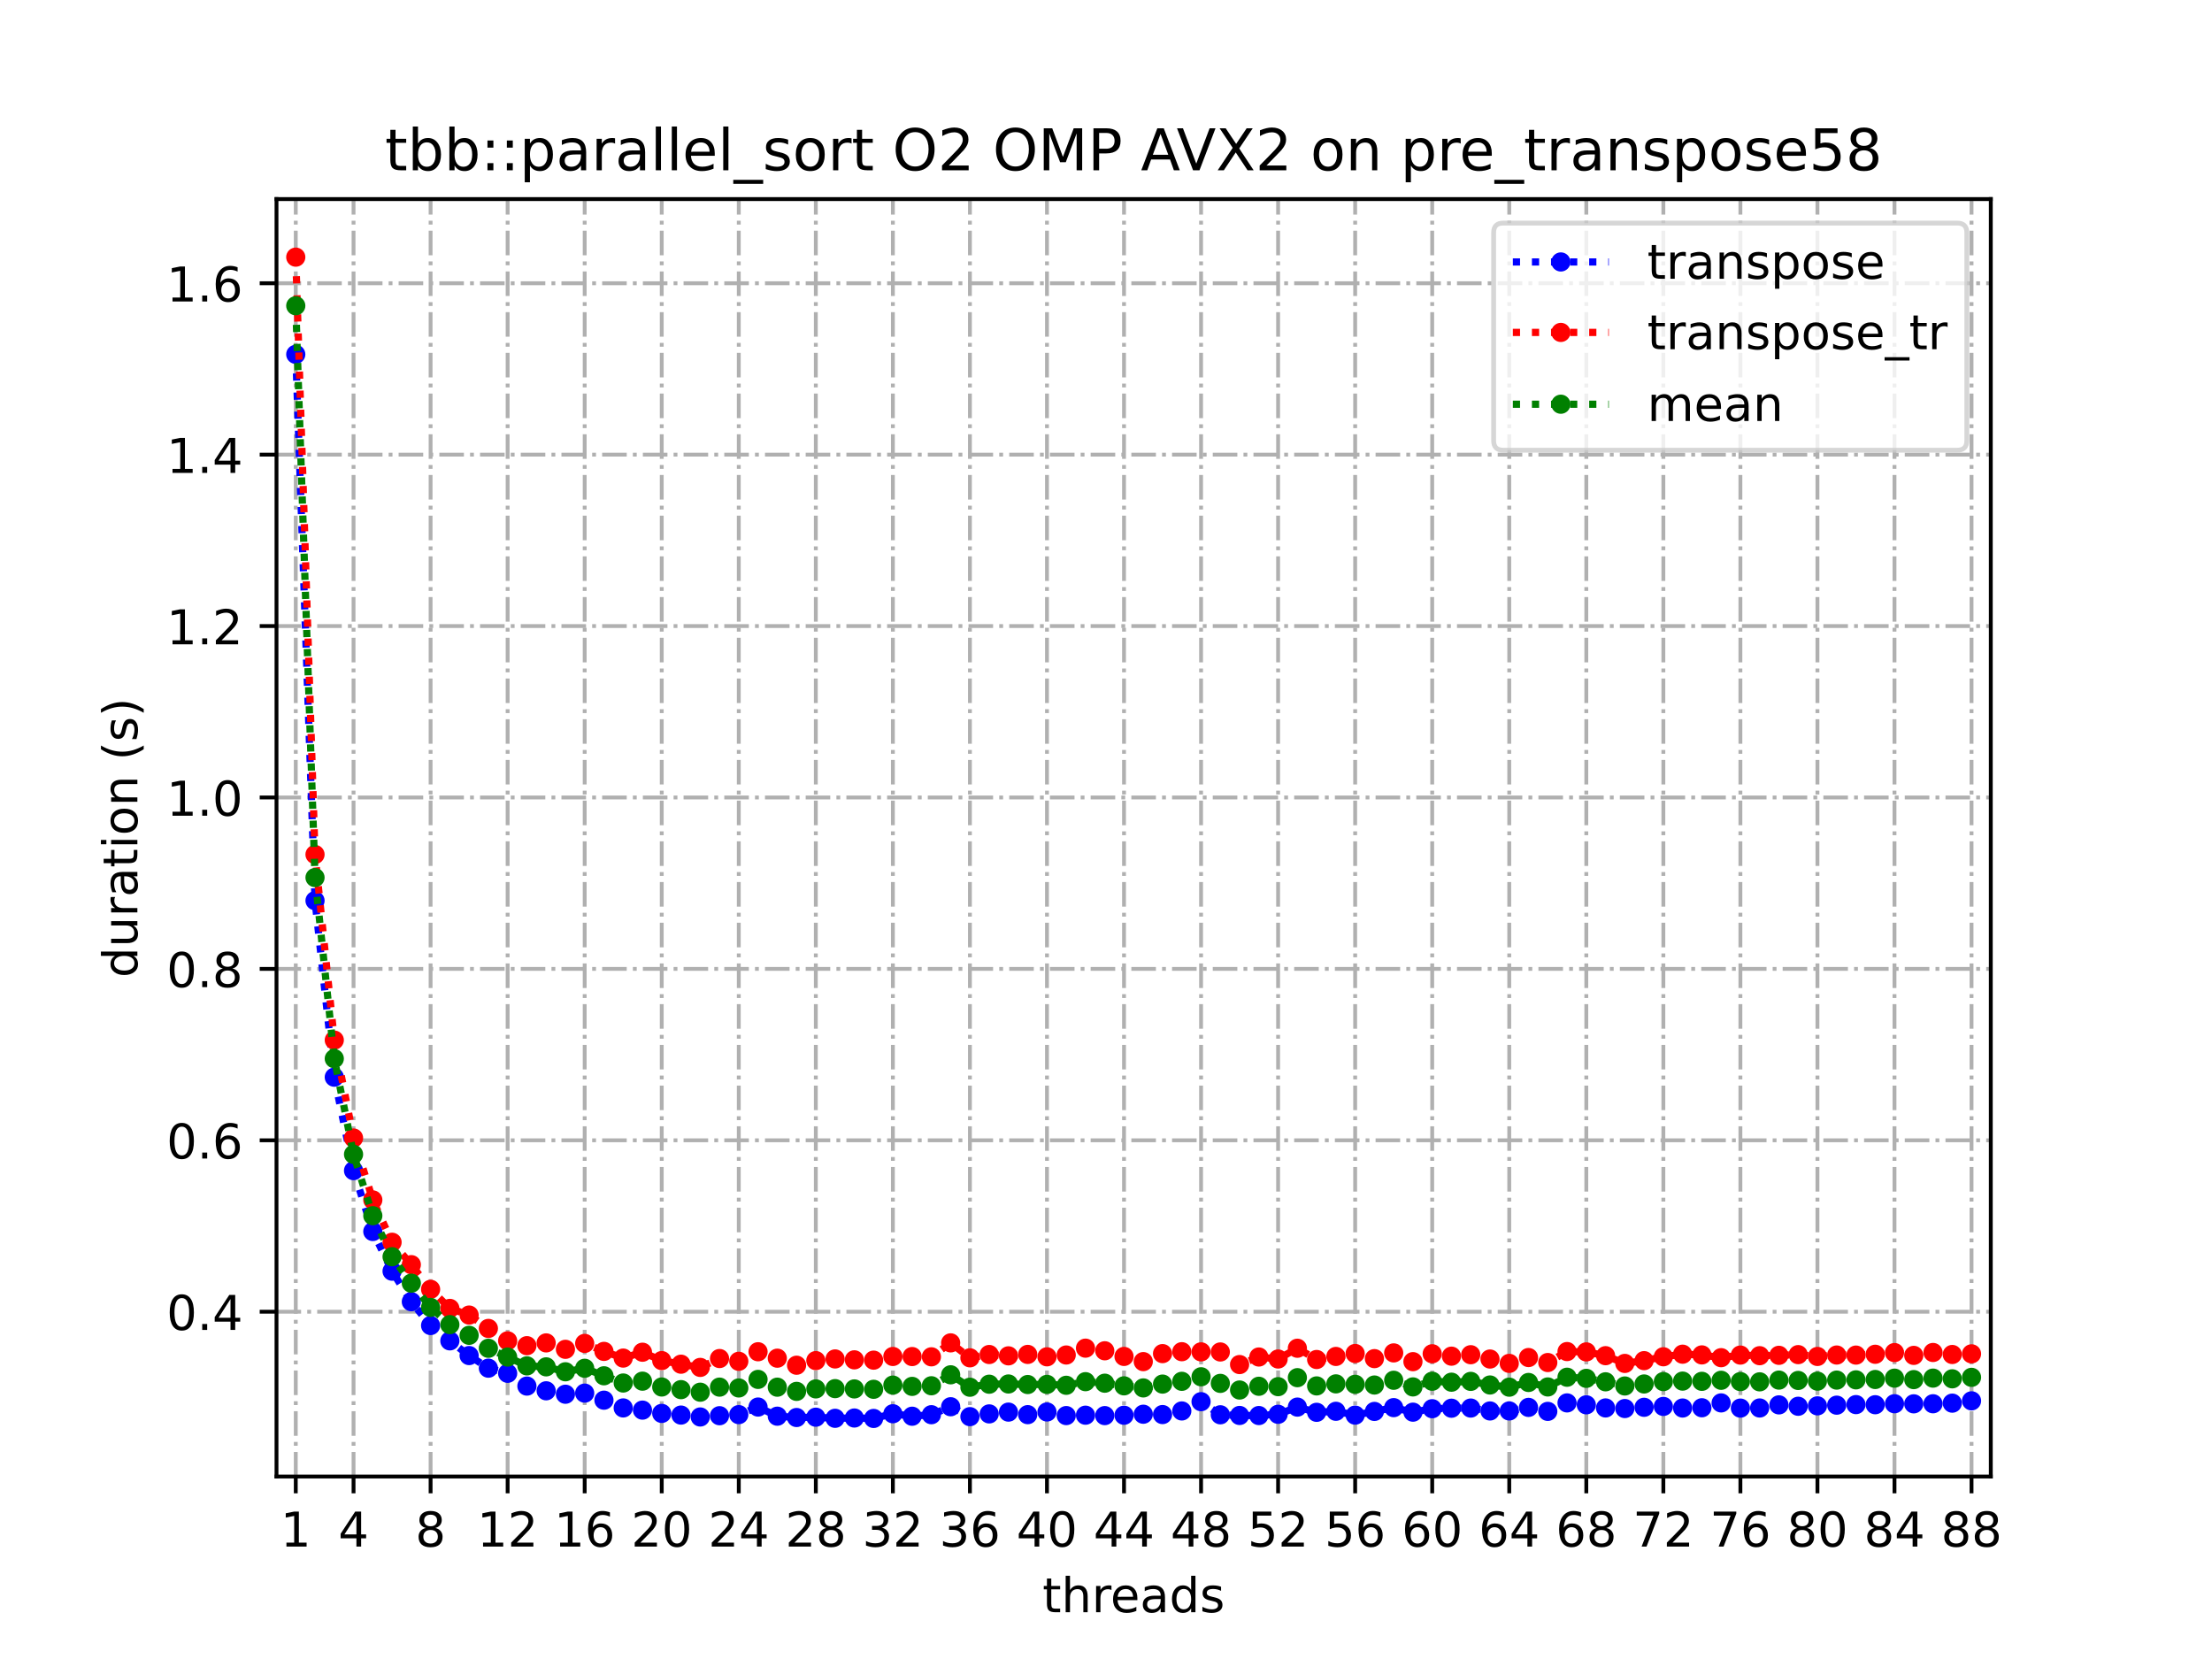 <?xml version="1.0" encoding="utf-8" standalone="no"?>
<!DOCTYPE svg PUBLIC "-//W3C//DTD SVG 1.1//EN"
  "http://www.w3.org/Graphics/SVG/1.1/DTD/svg11.dtd">
<!-- Created with matplotlib (https://matplotlib.org/) -->
<svg height="345.6pt" version="1.1" viewBox="0 0 460.8 345.6" width="460.8pt" xmlns="http://www.w3.org/2000/svg" xmlns:xlink="http://www.w3.org/1999/xlink">
 <defs>
  <style type="text/css">
*{stroke-linecap:butt;stroke-linejoin:round;}
  </style>
 </defs>
 <g id="figure_1">
  <g id="patch_1">
   <path d="M 0 345.6 
L 460.8 345.6 
L 460.8 0 
L 0 0 
z
" style="fill:#ffffff;"/>
  </g>
  <g id="axes_1">
   <g id="patch_2">
    <path d="M 57.6 307.584 
L 414.72 307.584 
L 414.72 41.472 
L 57.6 41.472 
z
" style="fill:#ffffff;"/>
   </g>
   <g id="matplotlib.axis_1">
    <g id="xtick_1">
     <g id="line2d_1">
      <path clip-path="url(#pc227a43b8e)" d="M 61.613 307.584 
L 61.613 41.472 
" style="fill:none;stroke:#b0b0b0;stroke-dasharray:5.12,1.28,0.8,1.28;stroke-dashoffset:0;stroke-width:0.8;"/>
     </g>
     <g id="line2d_2">
      <defs>
       <path d="M 0 0 
L 0 3.5 
" id="m02789d6ee5" style="stroke:#000000;stroke-width:0.8;"/>
      </defs>
      <g>
       <use style="stroke:#000000;stroke-width:0.8;" x="61.613" xlink:href="#m02789d6ee5" y="307.584"/>
      </g>
     </g>
     <g id="text_1">
      <!-- 1 -->
      <defs>
       <path d="M 12.406 8.297 
L 28.516 8.297 
L 28.516 63.922 
L 10.984 60.406 
L 10.984 69.391 
L 28.422 72.906 
L 38.281 72.906 
L 38.281 8.297 
L 54.391 8.297 
L 54.391 0 
L 12.406 0 
z
" id="DejaVuSans-49"/>
      </defs>
      <g transform="translate(58.431 322.182)scale(0.1 -0.1)">
       <use xlink:href="#DejaVuSans-49"/>
      </g>
     </g>
    </g>
    <g id="xtick_2">
     <g id="line2d_3">
      <path clip-path="url(#pc227a43b8e)" d="M 73.65 307.584 
L 73.65 41.472 
" style="fill:none;stroke:#b0b0b0;stroke-dasharray:5.12,1.28,0.8,1.28;stroke-dashoffset:0;stroke-width:0.8;"/>
     </g>
     <g id="line2d_4">
      <g>
       <use style="stroke:#000000;stroke-width:0.8;" x="73.65" xlink:href="#m02789d6ee5" y="307.584"/>
      </g>
     </g>
     <g id="text_2">
      <!-- 4 -->
      <defs>
       <path d="M 37.797 64.312 
L 12.891 25.391 
L 37.797 25.391 
z
M 35.203 72.906 
L 47.609 72.906 
L 47.609 25.391 
L 58.016 25.391 
L 58.016 17.188 
L 47.609 17.188 
L 47.609 0 
L 37.797 0 
L 37.797 17.188 
L 4.891 17.188 
L 4.891 26.703 
z
" id="DejaVuSans-52"/>
      </defs>
      <g transform="translate(70.469 322.182)scale(0.1 -0.1)">
       <use xlink:href="#DejaVuSans-52"/>
      </g>
     </g>
    </g>
    <g id="xtick_3">
     <g id="line2d_5">
      <path clip-path="url(#pc227a43b8e)" d="M 89.701 307.584 
L 89.701 41.472 
" style="fill:none;stroke:#b0b0b0;stroke-dasharray:5.12,1.28,0.8,1.28;stroke-dashoffset:0;stroke-width:0.8;"/>
     </g>
     <g id="line2d_6">
      <g>
       <use style="stroke:#000000;stroke-width:0.8;" x="89.701" xlink:href="#m02789d6ee5" y="307.584"/>
      </g>
     </g>
     <g id="text_3">
      <!-- 8 -->
      <defs>
       <path d="M 31.781 34.625 
Q 24.75 34.625 20.719 30.859 
Q 16.703 27.094 16.703 20.516 
Q 16.703 13.922 20.719 10.156 
Q 24.75 6.391 31.781 6.391 
Q 38.812 6.391 42.859 10.172 
Q 46.922 13.969 46.922 20.516 
Q 46.922 27.094 42.891 30.859 
Q 38.875 34.625 31.781 34.625 
z
M 21.922 38.812 
Q 15.578 40.375 12.031 44.719 
Q 8.5 49.078 8.5 55.328 
Q 8.5 64.062 14.719 69.141 
Q 20.953 74.219 31.781 74.219 
Q 42.672 74.219 48.875 69.141 
Q 55.078 64.062 55.078 55.328 
Q 55.078 49.078 51.531 44.719 
Q 48 40.375 41.703 38.812 
Q 48.828 37.156 52.797 32.312 
Q 56.781 27.484 56.781 20.516 
Q 56.781 9.906 50.312 4.234 
Q 43.844 -1.422 31.781 -1.422 
Q 19.734 -1.422 13.25 4.234 
Q 6.781 9.906 6.781 20.516 
Q 6.781 27.484 10.781 32.312 
Q 14.797 37.156 21.922 38.812 
z
M 18.312 54.391 
Q 18.312 48.734 21.844 45.562 
Q 25.391 42.391 31.781 42.391 
Q 38.141 42.391 41.719 45.562 
Q 45.312 48.734 45.312 54.391 
Q 45.312 60.062 41.719 63.234 
Q 38.141 66.406 31.781 66.406 
Q 25.391 66.406 21.844 63.234 
Q 18.312 60.062 18.312 54.391 
z
" id="DejaVuSans-56"/>
      </defs>
      <g transform="translate(86.519 322.182)scale(0.1 -0.1)">
       <use xlink:href="#DejaVuSans-56"/>
      </g>
     </g>
    </g>
    <g id="xtick_4">
     <g id="line2d_7">
      <path clip-path="url(#pc227a43b8e)" d="M 105.751 307.584 
L 105.751 41.472 
" style="fill:none;stroke:#b0b0b0;stroke-dasharray:5.12,1.28,0.8,1.28;stroke-dashoffset:0;stroke-width:0.8;"/>
     </g>
     <g id="line2d_8">
      <g>
       <use style="stroke:#000000;stroke-width:0.8;" x="105.751" xlink:href="#m02789d6ee5" y="307.584"/>
      </g>
     </g>
     <g id="text_4">
      <!-- 12 -->
      <defs>
       <path d="M 19.188 8.297 
L 53.609 8.297 
L 53.609 0 
L 7.328 0 
L 7.328 8.297 
Q 12.938 14.109 22.625 23.891 
Q 32.328 33.688 34.812 36.531 
Q 39.547 41.844 41.422 45.531 
Q 43.312 49.219 43.312 52.781 
Q 43.312 58.594 39.234 62.25 
Q 35.156 65.922 28.609 65.922 
Q 23.969 65.922 18.812 64.312 
Q 13.672 62.703 7.812 59.422 
L 7.812 69.391 
Q 13.766 71.781 18.938 73 
Q 24.125 74.219 28.422 74.219 
Q 39.75 74.219 46.484 68.547 
Q 53.219 62.891 53.219 53.422 
Q 53.219 48.922 51.531 44.891 
Q 49.859 40.875 45.406 35.406 
Q 44.188 33.984 37.641 27.219 
Q 31.109 20.453 19.188 8.297 
z
" id="DejaVuSans-50"/>
      </defs>
      <g transform="translate(99.389 322.182)scale(0.1 -0.1)">
       <use xlink:href="#DejaVuSans-49"/>
       <use x="63.623" xlink:href="#DejaVuSans-50"/>
      </g>
     </g>
    </g>
    <g id="xtick_5">
     <g id="line2d_9">
      <path clip-path="url(#pc227a43b8e)" d="M 121.801 307.584 
L 121.801 41.472 
" style="fill:none;stroke:#b0b0b0;stroke-dasharray:5.12,1.28,0.8,1.28;stroke-dashoffset:0;stroke-width:0.8;"/>
     </g>
     <g id="line2d_10">
      <g>
       <use style="stroke:#000000;stroke-width:0.8;" x="121.801" xlink:href="#m02789d6ee5" y="307.584"/>
      </g>
     </g>
     <g id="text_5">
      <!-- 16 -->
      <defs>
       <path d="M 33.016 40.375 
Q 26.375 40.375 22.484 35.828 
Q 18.609 31.297 18.609 23.391 
Q 18.609 15.531 22.484 10.953 
Q 26.375 6.391 33.016 6.391 
Q 39.656 6.391 43.531 10.953 
Q 47.406 15.531 47.406 23.391 
Q 47.406 31.297 43.531 35.828 
Q 39.656 40.375 33.016 40.375 
z
M 52.594 71.297 
L 52.594 62.312 
Q 48.875 64.062 45.094 64.984 
Q 41.312 65.922 37.594 65.922 
Q 27.828 65.922 22.672 59.328 
Q 17.531 52.734 16.797 39.406 
Q 19.672 43.656 24.016 45.922 
Q 28.375 48.188 33.594 48.188 
Q 44.578 48.188 50.953 41.516 
Q 57.328 34.859 57.328 23.391 
Q 57.328 12.156 50.688 5.359 
Q 44.047 -1.422 33.016 -1.422 
Q 20.359 -1.422 13.672 8.266 
Q 6.984 17.969 6.984 36.375 
Q 6.984 53.656 15.188 63.938 
Q 23.391 74.219 37.203 74.219 
Q 40.922 74.219 44.703 73.484 
Q 48.484 72.75 52.594 71.297 
z
" id="DejaVuSans-54"/>
      </defs>
      <g transform="translate(115.439 322.182)scale(0.1 -0.1)">
       <use xlink:href="#DejaVuSans-49"/>
       <use x="63.623" xlink:href="#DejaVuSans-54"/>
      </g>
     </g>
    </g>
    <g id="xtick_6">
     <g id="line2d_11">
      <path clip-path="url(#pc227a43b8e)" d="M 137.852 307.584 
L 137.852 41.472 
" style="fill:none;stroke:#b0b0b0;stroke-dasharray:5.12,1.28,0.8,1.28;stroke-dashoffset:0;stroke-width:0.8;"/>
     </g>
     <g id="line2d_12">
      <g>
       <use style="stroke:#000000;stroke-width:0.8;" x="137.852" xlink:href="#m02789d6ee5" y="307.584"/>
      </g>
     </g>
     <g id="text_6">
      <!-- 20 -->
      <defs>
       <path d="M 31.781 66.406 
Q 24.172 66.406 20.328 58.906 
Q 16.5 51.422 16.5 36.375 
Q 16.5 21.391 20.328 13.891 
Q 24.172 6.391 31.781 6.391 
Q 39.453 6.391 43.281 13.891 
Q 47.125 21.391 47.125 36.375 
Q 47.125 51.422 43.281 58.906 
Q 39.453 66.406 31.781 66.406 
z
M 31.781 74.219 
Q 44.047 74.219 50.516 64.516 
Q 56.984 54.828 56.984 36.375 
Q 56.984 17.969 50.516 8.266 
Q 44.047 -1.422 31.781 -1.422 
Q 19.531 -1.422 13.062 8.266 
Q 6.594 17.969 6.594 36.375 
Q 6.594 54.828 13.062 64.516 
Q 19.531 74.219 31.781 74.219 
z
" id="DejaVuSans-48"/>
      </defs>
      <g transform="translate(131.489 322.182)scale(0.1 -0.1)">
       <use xlink:href="#DejaVuSans-50"/>
       <use x="63.623" xlink:href="#DejaVuSans-48"/>
      </g>
     </g>
    </g>
    <g id="xtick_7">
     <g id="line2d_13">
      <path clip-path="url(#pc227a43b8e)" d="M 153.902 307.584 
L 153.902 41.472 
" style="fill:none;stroke:#b0b0b0;stroke-dasharray:5.12,1.28,0.8,1.28;stroke-dashoffset:0;stroke-width:0.8;"/>
     </g>
     <g id="line2d_14">
      <g>
       <use style="stroke:#000000;stroke-width:0.8;" x="153.902" xlink:href="#m02789d6ee5" y="307.584"/>
      </g>
     </g>
     <g id="text_7">
      <!-- 24 -->
      <g transform="translate(147.54 322.182)scale(0.1 -0.1)">
       <use xlink:href="#DejaVuSans-50"/>
       <use x="63.623" xlink:href="#DejaVuSans-52"/>
      </g>
     </g>
    </g>
    <g id="xtick_8">
     <g id="line2d_15">
      <path clip-path="url(#pc227a43b8e)" d="M 169.952 307.584 
L 169.952 41.472 
" style="fill:none;stroke:#b0b0b0;stroke-dasharray:5.12,1.28,0.8,1.28;stroke-dashoffset:0;stroke-width:0.8;"/>
     </g>
     <g id="line2d_16">
      <g>
       <use style="stroke:#000000;stroke-width:0.8;" x="169.952" xlink:href="#m02789d6ee5" y="307.584"/>
      </g>
     </g>
     <g id="text_8">
      <!-- 28 -->
      <g transform="translate(163.59 322.182)scale(0.1 -0.1)">
       <use xlink:href="#DejaVuSans-50"/>
       <use x="63.623" xlink:href="#DejaVuSans-56"/>
      </g>
     </g>
    </g>
    <g id="xtick_9">
     <g id="line2d_17">
      <path clip-path="url(#pc227a43b8e)" d="M 186.003 307.584 
L 186.003 41.472 
" style="fill:none;stroke:#b0b0b0;stroke-dasharray:5.12,1.28,0.8,1.28;stroke-dashoffset:0;stroke-width:0.8;"/>
     </g>
     <g id="line2d_18">
      <g>
       <use style="stroke:#000000;stroke-width:0.8;" x="186.003" xlink:href="#m02789d6ee5" y="307.584"/>
      </g>
     </g>
     <g id="text_9">
      <!-- 32 -->
      <defs>
       <path d="M 40.578 39.312 
Q 47.656 37.797 51.625 33 
Q 55.609 28.219 55.609 21.188 
Q 55.609 10.406 48.188 4.484 
Q 40.766 -1.422 27.094 -1.422 
Q 22.516 -1.422 17.656 -0.516 
Q 12.797 0.391 7.625 2.203 
L 7.625 11.719 
Q 11.719 9.328 16.594 8.109 
Q 21.484 6.891 26.812 6.891 
Q 36.078 6.891 40.938 10.547 
Q 45.797 14.203 45.797 21.188 
Q 45.797 27.641 41.281 31.266 
Q 36.766 34.906 28.719 34.906 
L 20.219 34.906 
L 20.219 43.016 
L 29.109 43.016 
Q 36.375 43.016 40.234 45.922 
Q 44.094 48.828 44.094 54.297 
Q 44.094 59.906 40.109 62.906 
Q 36.141 65.922 28.719 65.922 
Q 24.656 65.922 20.016 65.031 
Q 15.375 64.156 9.812 62.312 
L 9.812 71.094 
Q 15.438 72.656 20.344 73.438 
Q 25.25 74.219 29.594 74.219 
Q 40.828 74.219 47.359 69.109 
Q 53.906 64.016 53.906 55.328 
Q 53.906 49.266 50.438 45.094 
Q 46.969 40.922 40.578 39.312 
z
" id="DejaVuSans-51"/>
      </defs>
      <g transform="translate(179.64 322.182)scale(0.1 -0.1)">
       <use xlink:href="#DejaVuSans-51"/>
       <use x="63.623" xlink:href="#DejaVuSans-50"/>
      </g>
     </g>
    </g>
    <g id="xtick_10">
     <g id="line2d_19">
      <path clip-path="url(#pc227a43b8e)" d="M 202.053 307.584 
L 202.053 41.472 
" style="fill:none;stroke:#b0b0b0;stroke-dasharray:5.12,1.28,0.8,1.28;stroke-dashoffset:0;stroke-width:0.8;"/>
     </g>
     <g id="line2d_20">
      <g>
       <use style="stroke:#000000;stroke-width:0.8;" x="202.053" xlink:href="#m02789d6ee5" y="307.584"/>
      </g>
     </g>
     <g id="text_10">
      <!-- 36 -->
      <g transform="translate(195.691 322.182)scale(0.1 -0.1)">
       <use xlink:href="#DejaVuSans-51"/>
       <use x="63.623" xlink:href="#DejaVuSans-54"/>
      </g>
     </g>
    </g>
    <g id="xtick_11">
     <g id="line2d_21">
      <path clip-path="url(#pc227a43b8e)" d="M 218.103 307.584 
L 218.103 41.472 
" style="fill:none;stroke:#b0b0b0;stroke-dasharray:5.12,1.28,0.8,1.28;stroke-dashoffset:0;stroke-width:0.8;"/>
     </g>
     <g id="line2d_22">
      <g>
       <use style="stroke:#000000;stroke-width:0.8;" x="218.103" xlink:href="#m02789d6ee5" y="307.584"/>
      </g>
     </g>
     <g id="text_11">
      <!-- 40 -->
      <g transform="translate(211.741 322.182)scale(0.1 -0.1)">
       <use xlink:href="#DejaVuSans-52"/>
       <use x="63.623" xlink:href="#DejaVuSans-48"/>
      </g>
     </g>
    </g>
    <g id="xtick_12">
     <g id="line2d_23">
      <path clip-path="url(#pc227a43b8e)" d="M 234.154 307.584 
L 234.154 41.472 
" style="fill:none;stroke:#b0b0b0;stroke-dasharray:5.12,1.28,0.8,1.28;stroke-dashoffset:0;stroke-width:0.8;"/>
     </g>
     <g id="line2d_24">
      <g>
       <use style="stroke:#000000;stroke-width:0.8;" x="234.154" xlink:href="#m02789d6ee5" y="307.584"/>
      </g>
     </g>
     <g id="text_12">
      <!-- 44 -->
      <g transform="translate(227.791 322.182)scale(0.1 -0.1)">
       <use xlink:href="#DejaVuSans-52"/>
       <use x="63.623" xlink:href="#DejaVuSans-52"/>
      </g>
     </g>
    </g>
    <g id="xtick_13">
     <g id="line2d_25">
      <path clip-path="url(#pc227a43b8e)" d="M 250.204 307.584 
L 250.204 41.472 
" style="fill:none;stroke:#b0b0b0;stroke-dasharray:5.12,1.28,0.8,1.28;stroke-dashoffset:0;stroke-width:0.8;"/>
     </g>
     <g id="line2d_26">
      <g>
       <use style="stroke:#000000;stroke-width:0.8;" x="250.204" xlink:href="#m02789d6ee5" y="307.584"/>
      </g>
     </g>
     <g id="text_13">
      <!-- 48 -->
      <g transform="translate(243.842 322.182)scale(0.1 -0.1)">
       <use xlink:href="#DejaVuSans-52"/>
       <use x="63.623" xlink:href="#DejaVuSans-56"/>
      </g>
     </g>
    </g>
    <g id="xtick_14">
     <g id="line2d_27">
      <path clip-path="url(#pc227a43b8e)" d="M 266.254 307.584 
L 266.254 41.472 
" style="fill:none;stroke:#b0b0b0;stroke-dasharray:5.12,1.28,0.8,1.28;stroke-dashoffset:0;stroke-width:0.8;"/>
     </g>
     <g id="line2d_28">
      <g>
       <use style="stroke:#000000;stroke-width:0.8;" x="266.254" xlink:href="#m02789d6ee5" y="307.584"/>
      </g>
     </g>
     <g id="text_14">
      <!-- 52 -->
      <defs>
       <path d="M 10.797 72.906 
L 49.516 72.906 
L 49.516 64.594 
L 19.828 64.594 
L 19.828 46.734 
Q 21.969 47.469 24.109 47.828 
Q 26.266 48.188 28.422 48.188 
Q 40.625 48.188 47.75 41.5 
Q 54.891 34.812 54.891 23.391 
Q 54.891 11.625 47.562 5.094 
Q 40.234 -1.422 26.906 -1.422 
Q 22.312 -1.422 17.547 -0.641 
Q 12.797 0.141 7.719 1.703 
L 7.719 11.625 
Q 12.109 9.234 16.797 8.062 
Q 21.484 6.891 26.703 6.891 
Q 35.156 6.891 40.078 11.328 
Q 45.016 15.766 45.016 23.391 
Q 45.016 31 40.078 35.438 
Q 35.156 39.891 26.703 39.891 
Q 22.75 39.891 18.812 39.016 
Q 14.891 38.141 10.797 36.281 
z
" id="DejaVuSans-53"/>
      </defs>
      <g transform="translate(259.892 322.182)scale(0.1 -0.1)">
       <use xlink:href="#DejaVuSans-53"/>
       <use x="63.623" xlink:href="#DejaVuSans-50"/>
      </g>
     </g>
    </g>
    <g id="xtick_15">
     <g id="line2d_29">
      <path clip-path="url(#pc227a43b8e)" d="M 282.305 307.584 
L 282.305 41.472 
" style="fill:none;stroke:#b0b0b0;stroke-dasharray:5.12,1.28,0.8,1.28;stroke-dashoffset:0;stroke-width:0.8;"/>
     </g>
     <g id="line2d_30">
      <g>
       <use style="stroke:#000000;stroke-width:0.8;" x="282.305" xlink:href="#m02789d6ee5" y="307.584"/>
      </g>
     </g>
     <g id="text_15">
      <!-- 56 -->
      <g transform="translate(275.942 322.182)scale(0.1 -0.1)">
       <use xlink:href="#DejaVuSans-53"/>
       <use x="63.623" xlink:href="#DejaVuSans-54"/>
      </g>
     </g>
    </g>
    <g id="xtick_16">
     <g id="line2d_31">
      <path clip-path="url(#pc227a43b8e)" d="M 298.355 307.584 
L 298.355 41.472 
" style="fill:none;stroke:#b0b0b0;stroke-dasharray:5.12,1.28,0.8,1.28;stroke-dashoffset:0;stroke-width:0.8;"/>
     </g>
     <g id="line2d_32">
      <g>
       <use style="stroke:#000000;stroke-width:0.8;" x="298.355" xlink:href="#m02789d6ee5" y="307.584"/>
      </g>
     </g>
     <g id="text_16">
      <!-- 60 -->
      <g transform="translate(291.993 322.182)scale(0.1 -0.1)">
       <use xlink:href="#DejaVuSans-54"/>
       <use x="63.623" xlink:href="#DejaVuSans-48"/>
      </g>
     </g>
    </g>
    <g id="xtick_17">
     <g id="line2d_33">
      <path clip-path="url(#pc227a43b8e)" d="M 314.405 307.584 
L 314.405 41.472 
" style="fill:none;stroke:#b0b0b0;stroke-dasharray:5.12,1.28,0.8,1.28;stroke-dashoffset:0;stroke-width:0.8;"/>
     </g>
     <g id="line2d_34">
      <g>
       <use style="stroke:#000000;stroke-width:0.8;" x="314.405" xlink:href="#m02789d6ee5" y="307.584"/>
      </g>
     </g>
     <g id="text_17">
      <!-- 64 -->
      <g transform="translate(308.043 322.182)scale(0.1 -0.1)">
       <use xlink:href="#DejaVuSans-54"/>
       <use x="63.623" xlink:href="#DejaVuSans-52"/>
      </g>
     </g>
    </g>
    <g id="xtick_18">
     <g id="line2d_35">
      <path clip-path="url(#pc227a43b8e)" d="M 330.456 307.584 
L 330.456 41.472 
" style="fill:none;stroke:#b0b0b0;stroke-dasharray:5.12,1.28,0.8,1.28;stroke-dashoffset:0;stroke-width:0.8;"/>
     </g>
     <g id="line2d_36">
      <g>
       <use style="stroke:#000000;stroke-width:0.8;" x="330.456" xlink:href="#m02789d6ee5" y="307.584"/>
      </g>
     </g>
     <g id="text_18">
      <!-- 68 -->
      <g transform="translate(324.093 322.182)scale(0.1 -0.1)">
       <use xlink:href="#DejaVuSans-54"/>
       <use x="63.623" xlink:href="#DejaVuSans-56"/>
      </g>
     </g>
    </g>
    <g id="xtick_19">
     <g id="line2d_37">
      <path clip-path="url(#pc227a43b8e)" d="M 346.506 307.584 
L 346.506 41.472 
" style="fill:none;stroke:#b0b0b0;stroke-dasharray:5.12,1.28,0.8,1.28;stroke-dashoffset:0;stroke-width:0.8;"/>
     </g>
     <g id="line2d_38">
      <g>
       <use style="stroke:#000000;stroke-width:0.8;" x="346.506" xlink:href="#m02789d6ee5" y="307.584"/>
      </g>
     </g>
     <g id="text_19">
      <!-- 72 -->
      <defs>
       <path d="M 8.203 72.906 
L 55.078 72.906 
L 55.078 68.703 
L 28.609 0 
L 18.312 0 
L 43.219 64.594 
L 8.203 64.594 
z
" id="DejaVuSans-55"/>
      </defs>
      <g transform="translate(340.144 322.182)scale(0.1 -0.1)">
       <use xlink:href="#DejaVuSans-55"/>
       <use x="63.623" xlink:href="#DejaVuSans-50"/>
      </g>
     </g>
    </g>
    <g id="xtick_20">
     <g id="line2d_39">
      <path clip-path="url(#pc227a43b8e)" d="M 362.556 307.584 
L 362.556 41.472 
" style="fill:none;stroke:#b0b0b0;stroke-dasharray:5.12,1.28,0.8,1.28;stroke-dashoffset:0;stroke-width:0.8;"/>
     </g>
     <g id="line2d_40">
      <g>
       <use style="stroke:#000000;stroke-width:0.8;" x="362.556" xlink:href="#m02789d6ee5" y="307.584"/>
      </g>
     </g>
     <g id="text_20">
      <!-- 76 -->
      <g transform="translate(356.194 322.182)scale(0.1 -0.1)">
       <use xlink:href="#DejaVuSans-55"/>
       <use x="63.623" xlink:href="#DejaVuSans-54"/>
      </g>
     </g>
    </g>
    <g id="xtick_21">
     <g id="line2d_41">
      <path clip-path="url(#pc227a43b8e)" d="M 378.607 307.584 
L 378.607 41.472 
" style="fill:none;stroke:#b0b0b0;stroke-dasharray:5.12,1.28,0.8,1.28;stroke-dashoffset:0;stroke-width:0.8;"/>
     </g>
     <g id="line2d_42">
      <g>
       <use style="stroke:#000000;stroke-width:0.8;" x="378.607" xlink:href="#m02789d6ee5" y="307.584"/>
      </g>
     </g>
     <g id="text_21">
      <!-- 80 -->
      <g transform="translate(372.244 322.182)scale(0.1 -0.1)">
       <use xlink:href="#DejaVuSans-56"/>
       <use x="63.623" xlink:href="#DejaVuSans-48"/>
      </g>
     </g>
    </g>
    <g id="xtick_22">
     <g id="line2d_43">
      <path clip-path="url(#pc227a43b8e)" d="M 394.657 307.584 
L 394.657 41.472 
" style="fill:none;stroke:#b0b0b0;stroke-dasharray:5.12,1.28,0.8,1.28;stroke-dashoffset:0;stroke-width:0.8;"/>
     </g>
     <g id="line2d_44">
      <g>
       <use style="stroke:#000000;stroke-width:0.8;" x="394.657" xlink:href="#m02789d6ee5" y="307.584"/>
      </g>
     </g>
     <g id="text_22">
      <!-- 84 -->
      <g transform="translate(388.295 322.182)scale(0.1 -0.1)">
       <use xlink:href="#DejaVuSans-56"/>
       <use x="63.623" xlink:href="#DejaVuSans-52"/>
      </g>
     </g>
    </g>
    <g id="xtick_23">
     <g id="line2d_45">
      <path clip-path="url(#pc227a43b8e)" d="M 410.707 307.584 
L 410.707 41.472 
" style="fill:none;stroke:#b0b0b0;stroke-dasharray:5.12,1.28,0.8,1.28;stroke-dashoffset:0;stroke-width:0.8;"/>
     </g>
     <g id="line2d_46">
      <g>
       <use style="stroke:#000000;stroke-width:0.8;" x="410.707" xlink:href="#m02789d6ee5" y="307.584"/>
      </g>
     </g>
     <g id="text_23">
      <!-- 88 -->
      <g transform="translate(404.345 322.182)scale(0.1 -0.1)">
       <use xlink:href="#DejaVuSans-56"/>
       <use x="63.623" xlink:href="#DejaVuSans-56"/>
      </g>
     </g>
    </g>
    <g id="text_24">
     <!-- threads -->
     <defs>
      <path d="M 18.312 70.219 
L 18.312 54.688 
L 36.812 54.688 
L 36.812 47.703 
L 18.312 47.703 
L 18.312 18.016 
Q 18.312 11.328 20.141 9.422 
Q 21.969 7.516 27.594 7.516 
L 36.812 7.516 
L 36.812 0 
L 27.594 0 
Q 17.188 0 13.234 3.875 
Q 9.281 7.766 9.281 18.016 
L 9.281 47.703 
L 2.688 47.703 
L 2.688 54.688 
L 9.281 54.688 
L 9.281 70.219 
z
" id="DejaVuSans-116"/>
      <path d="M 54.891 33.016 
L 54.891 0 
L 45.906 0 
L 45.906 32.719 
Q 45.906 40.484 42.875 44.328 
Q 39.844 48.188 33.797 48.188 
Q 26.516 48.188 22.312 43.547 
Q 18.109 38.922 18.109 30.906 
L 18.109 0 
L 9.078 0 
L 9.078 75.984 
L 18.109 75.984 
L 18.109 46.188 
Q 21.344 51.125 25.703 53.562 
Q 30.078 56 35.797 56 
Q 45.219 56 50.047 50.172 
Q 54.891 44.344 54.891 33.016 
z
" id="DejaVuSans-104"/>
      <path d="M 41.109 46.297 
Q 39.594 47.172 37.812 47.578 
Q 36.031 48 33.891 48 
Q 26.266 48 22.188 43.047 
Q 18.109 38.094 18.109 28.812 
L 18.109 0 
L 9.078 0 
L 9.078 54.688 
L 18.109 54.688 
L 18.109 46.188 
Q 20.953 51.172 25.484 53.578 
Q 30.031 56 36.531 56 
Q 37.453 56 38.578 55.875 
Q 39.703 55.766 41.062 55.516 
z
" id="DejaVuSans-114"/>
      <path d="M 56.203 29.594 
L 56.203 25.203 
L 14.891 25.203 
Q 15.484 15.922 20.484 11.062 
Q 25.484 6.203 34.422 6.203 
Q 39.594 6.203 44.453 7.469 
Q 49.312 8.734 54.109 11.281 
L 54.109 2.781 
Q 49.266 0.734 44.188 -0.344 
Q 39.109 -1.422 33.891 -1.422 
Q 20.797 -1.422 13.156 6.188 
Q 5.516 13.812 5.516 26.812 
Q 5.516 40.234 12.766 48.109 
Q 20.016 56 32.328 56 
Q 43.359 56 49.781 48.891 
Q 56.203 41.797 56.203 29.594 
z
M 47.219 32.234 
Q 47.125 39.594 43.094 43.984 
Q 39.062 48.391 32.422 48.391 
Q 24.906 48.391 20.391 44.141 
Q 15.875 39.891 15.188 32.172 
z
" id="DejaVuSans-101"/>
      <path d="M 34.281 27.484 
Q 23.391 27.484 19.188 25 
Q 14.984 22.516 14.984 16.5 
Q 14.984 11.719 18.141 8.906 
Q 21.297 6.109 26.703 6.109 
Q 34.188 6.109 38.703 11.406 
Q 43.219 16.703 43.219 25.484 
L 43.219 27.484 
z
M 52.203 31.203 
L 52.203 0 
L 43.219 0 
L 43.219 8.297 
Q 40.141 3.328 35.547 0.953 
Q 30.953 -1.422 24.312 -1.422 
Q 15.922 -1.422 10.953 3.297 
Q 6 8.016 6 15.922 
Q 6 25.141 12.172 29.828 
Q 18.359 34.516 30.609 34.516 
L 43.219 34.516 
L 43.219 35.406 
Q 43.219 41.609 39.141 45 
Q 35.062 48.391 27.688 48.391 
Q 23 48.391 18.547 47.266 
Q 14.109 46.141 10.016 43.891 
L 10.016 52.203 
Q 14.938 54.109 19.578 55.047 
Q 24.219 56 28.609 56 
Q 40.484 56 46.344 49.844 
Q 52.203 43.703 52.203 31.203 
z
" id="DejaVuSans-97"/>
      <path d="M 45.406 46.391 
L 45.406 75.984 
L 54.391 75.984 
L 54.391 0 
L 45.406 0 
L 45.406 8.203 
Q 42.578 3.328 38.25 0.953 
Q 33.938 -1.422 27.875 -1.422 
Q 17.969 -1.422 11.734 6.484 
Q 5.516 14.406 5.516 27.297 
Q 5.516 40.188 11.734 48.094 
Q 17.969 56 27.875 56 
Q 33.938 56 38.25 53.625 
Q 42.578 51.266 45.406 46.391 
z
M 14.797 27.297 
Q 14.797 17.391 18.875 11.75 
Q 22.953 6.109 30.078 6.109 
Q 37.203 6.109 41.297 11.75 
Q 45.406 17.391 45.406 27.297 
Q 45.406 37.203 41.297 42.844 
Q 37.203 48.484 30.078 48.484 
Q 22.953 48.484 18.875 42.844 
Q 14.797 37.203 14.797 27.297 
z
" id="DejaVuSans-100"/>
      <path d="M 44.281 53.078 
L 44.281 44.578 
Q 40.484 46.531 36.375 47.5 
Q 32.281 48.484 27.875 48.484 
Q 21.188 48.484 17.844 46.438 
Q 14.5 44.391 14.5 40.281 
Q 14.5 37.156 16.891 35.375 
Q 19.281 33.594 26.516 31.984 
L 29.594 31.297 
Q 39.156 29.25 43.188 25.516 
Q 47.219 21.781 47.219 15.094 
Q 47.219 7.469 41.188 3.016 
Q 35.156 -1.422 24.609 -1.422 
Q 20.219 -1.422 15.453 -0.562 
Q 10.688 0.297 5.422 2 
L 5.422 11.281 
Q 10.406 8.688 15.234 7.391 
Q 20.062 6.109 24.812 6.109 
Q 31.156 6.109 34.562 8.281 
Q 37.984 10.453 37.984 14.406 
Q 37.984 18.062 35.516 20.016 
Q 33.062 21.969 24.703 23.781 
L 21.578 24.516 
Q 13.234 26.266 9.516 29.906 
Q 5.812 33.547 5.812 39.891 
Q 5.812 47.609 11.281 51.797 
Q 16.75 56 26.812 56 
Q 31.781 56 36.172 55.266 
Q 40.578 54.547 44.281 53.078 
z
" id="DejaVuSans-115"/>
     </defs>
     <g transform="translate(217.169 335.861)scale(0.1 -0.1)">
      <use xlink:href="#DejaVuSans-116"/>
      <use x="39.209" xlink:href="#DejaVuSans-104"/>
      <use x="102.588" xlink:href="#DejaVuSans-114"/>
      <use x="141.451" xlink:href="#DejaVuSans-101"/>
      <use x="202.975" xlink:href="#DejaVuSans-97"/>
      <use x="264.254" xlink:href="#DejaVuSans-100"/>
      <use x="327.73" xlink:href="#DejaVuSans-115"/>
     </g>
    </g>
   </g>
   <g id="matplotlib.axis_2">
    <g id="ytick_1">
     <g id="line2d_47">
      <path clip-path="url(#pc227a43b8e)" d="M 57.6 273.25 
L 414.72 273.25 
" style="fill:none;stroke:#b0b0b0;stroke-dasharray:5.12,1.28,0.8,1.28;stroke-dashoffset:0;stroke-width:0.8;"/>
     </g>
     <g id="line2d_48">
      <defs>
       <path d="M 0 0 
L -3.5 0 
" id="m694e5e02f0" style="stroke:#000000;stroke-width:0.8;"/>
      </defs>
      <g>
       <use style="stroke:#000000;stroke-width:0.8;" x="57.6" xlink:href="#m694e5e02f0" y="273.25"/>
      </g>
     </g>
     <g id="text_25">
      <!-- 0.4 -->
      <defs>
       <path d="M 10.688 12.406 
L 21 12.406 
L 21 0 
L 10.688 0 
z
" id="DejaVuSans-46"/>
      </defs>
      <g transform="translate(34.697 277.05)scale(0.1 -0.1)">
       <use xlink:href="#DejaVuSans-48"/>
       <use x="63.623" xlink:href="#DejaVuSans-46"/>
       <use x="95.41" xlink:href="#DejaVuSans-52"/>
      </g>
     </g>
    </g>
    <g id="ytick_2">
     <g id="line2d_49">
      <path clip-path="url(#pc227a43b8e)" d="M 57.6 237.543 
L 414.72 237.543 
" style="fill:none;stroke:#b0b0b0;stroke-dasharray:5.12,1.28,0.8,1.28;stroke-dashoffset:0;stroke-width:0.8;"/>
     </g>
     <g id="line2d_50">
      <g>
       <use style="stroke:#000000;stroke-width:0.8;" x="57.6" xlink:href="#m694e5e02f0" y="237.543"/>
      </g>
     </g>
     <g id="text_26">
      <!-- 0.6 -->
      <g transform="translate(34.697 241.342)scale(0.1 -0.1)">
       <use xlink:href="#DejaVuSans-48"/>
       <use x="63.623" xlink:href="#DejaVuSans-46"/>
       <use x="95.41" xlink:href="#DejaVuSans-54"/>
      </g>
     </g>
    </g>
    <g id="ytick_3">
     <g id="line2d_51">
      <path clip-path="url(#pc227a43b8e)" d="M 57.6 201.835 
L 414.72 201.835 
" style="fill:none;stroke:#b0b0b0;stroke-dasharray:5.12,1.28,0.8,1.28;stroke-dashoffset:0;stroke-width:0.8;"/>
     </g>
     <g id="line2d_52">
      <g>
       <use style="stroke:#000000;stroke-width:0.8;" x="57.6" xlink:href="#m694e5e02f0" y="201.835"/>
      </g>
     </g>
     <g id="text_27">
      <!-- 0.8 -->
      <g transform="translate(34.697 205.635)scale(0.1 -0.1)">
       <use xlink:href="#DejaVuSans-48"/>
       <use x="63.623" xlink:href="#DejaVuSans-46"/>
       <use x="95.41" xlink:href="#DejaVuSans-56"/>
      </g>
     </g>
    </g>
    <g id="ytick_4">
     <g id="line2d_53">
      <path clip-path="url(#pc227a43b8e)" d="M 57.6 166.128 
L 414.72 166.128 
" style="fill:none;stroke:#b0b0b0;stroke-dasharray:5.12,1.28,0.8,1.28;stroke-dashoffset:0;stroke-width:0.8;"/>
     </g>
     <g id="line2d_54">
      <g>
       <use style="stroke:#000000;stroke-width:0.8;" x="57.6" xlink:href="#m694e5e02f0" y="166.128"/>
      </g>
     </g>
     <g id="text_28">
      <!-- 1.0 -->
      <g transform="translate(34.697 169.927)scale(0.1 -0.1)">
       <use xlink:href="#DejaVuSans-49"/>
       <use x="63.623" xlink:href="#DejaVuSans-46"/>
       <use x="95.41" xlink:href="#DejaVuSans-48"/>
      </g>
     </g>
    </g>
    <g id="ytick_5">
     <g id="line2d_55">
      <path clip-path="url(#pc227a43b8e)" d="M 57.6 130.421 
L 414.72 130.421 
" style="fill:none;stroke:#b0b0b0;stroke-dasharray:5.12,1.28,0.8,1.28;stroke-dashoffset:0;stroke-width:0.8;"/>
     </g>
     <g id="line2d_56">
      <g>
       <use style="stroke:#000000;stroke-width:0.8;" x="57.6" xlink:href="#m694e5e02f0" y="130.421"/>
      </g>
     </g>
     <g id="text_29">
      <!-- 1.2 -->
      <g transform="translate(34.697 134.22)scale(0.1 -0.1)">
       <use xlink:href="#DejaVuSans-49"/>
       <use x="63.623" xlink:href="#DejaVuSans-46"/>
       <use x="95.41" xlink:href="#DejaVuSans-50"/>
      </g>
     </g>
    </g>
    <g id="ytick_6">
     <g id="line2d_57">
      <path clip-path="url(#pc227a43b8e)" d="M 57.6 94.713 
L 414.72 94.713 
" style="fill:none;stroke:#b0b0b0;stroke-dasharray:5.12,1.28,0.8,1.28;stroke-dashoffset:0;stroke-width:0.8;"/>
     </g>
     <g id="line2d_58">
      <g>
       <use style="stroke:#000000;stroke-width:0.8;" x="57.6" xlink:href="#m694e5e02f0" y="94.713"/>
      </g>
     </g>
     <g id="text_30">
      <!-- 1.4 -->
      <g transform="translate(34.697 98.512)scale(0.1 -0.1)">
       <use xlink:href="#DejaVuSans-49"/>
       <use x="63.623" xlink:href="#DejaVuSans-46"/>
       <use x="95.41" xlink:href="#DejaVuSans-52"/>
      </g>
     </g>
    </g>
    <g id="ytick_7">
     <g id="line2d_59">
      <path clip-path="url(#pc227a43b8e)" d="M 57.6 59.006 
L 414.72 59.006 
" style="fill:none;stroke:#b0b0b0;stroke-dasharray:5.12,1.28,0.8,1.28;stroke-dashoffset:0;stroke-width:0.8;"/>
     </g>
     <g id="line2d_60">
      <g>
       <use style="stroke:#000000;stroke-width:0.8;" x="57.6" xlink:href="#m694e5e02f0" y="59.006"/>
      </g>
     </g>
     <g id="text_31">
      <!-- 1.6 -->
      <g transform="translate(34.697 62.805)scale(0.1 -0.1)">
       <use xlink:href="#DejaVuSans-49"/>
       <use x="63.623" xlink:href="#DejaVuSans-46"/>
       <use x="95.41" xlink:href="#DejaVuSans-54"/>
      </g>
     </g>
    </g>
    <g id="text_32">
     <!-- duration (s) -->
     <defs>
      <path d="M 8.5 21.578 
L 8.5 54.688 
L 17.484 54.688 
L 17.484 21.922 
Q 17.484 14.156 20.5 10.266 
Q 23.531 6.391 29.594 6.391 
Q 36.859 6.391 41.078 11.031 
Q 45.312 15.672 45.312 23.688 
L 45.312 54.688 
L 54.297 54.688 
L 54.297 0 
L 45.312 0 
L 45.312 8.406 
Q 42.047 3.422 37.719 1 
Q 33.406 -1.422 27.688 -1.422 
Q 18.266 -1.422 13.375 4.438 
Q 8.5 10.297 8.5 21.578 
z
M 31.109 56 
z
" id="DejaVuSans-117"/>
      <path d="M 9.422 54.688 
L 18.406 54.688 
L 18.406 0 
L 9.422 0 
z
M 9.422 75.984 
L 18.406 75.984 
L 18.406 64.594 
L 9.422 64.594 
z
" id="DejaVuSans-105"/>
      <path d="M 30.609 48.391 
Q 23.391 48.391 19.188 42.75 
Q 14.984 37.109 14.984 27.297 
Q 14.984 17.484 19.156 11.844 
Q 23.344 6.203 30.609 6.203 
Q 37.797 6.203 41.984 11.859 
Q 46.188 17.531 46.188 27.297 
Q 46.188 37.016 41.984 42.703 
Q 37.797 48.391 30.609 48.391 
z
M 30.609 56 
Q 42.328 56 49.016 48.375 
Q 55.719 40.766 55.719 27.297 
Q 55.719 13.875 49.016 6.219 
Q 42.328 -1.422 30.609 -1.422 
Q 18.844 -1.422 12.172 6.219 
Q 5.516 13.875 5.516 27.297 
Q 5.516 40.766 12.172 48.375 
Q 18.844 56 30.609 56 
z
" id="DejaVuSans-111"/>
      <path d="M 54.891 33.016 
L 54.891 0 
L 45.906 0 
L 45.906 32.719 
Q 45.906 40.484 42.875 44.328 
Q 39.844 48.188 33.797 48.188 
Q 26.516 48.188 22.312 43.547 
Q 18.109 38.922 18.109 30.906 
L 18.109 0 
L 9.078 0 
L 9.078 54.688 
L 18.109 54.688 
L 18.109 46.188 
Q 21.344 51.125 25.703 53.562 
Q 30.078 56 35.797 56 
Q 45.219 56 50.047 50.172 
Q 54.891 44.344 54.891 33.016 
z
" id="DejaVuSans-110"/>
      <path id="DejaVuSans-32"/>
      <path d="M 31 75.875 
Q 24.469 64.656 21.281 53.656 
Q 18.109 42.672 18.109 31.391 
Q 18.109 20.125 21.312 9.062 
Q 24.516 -2 31 -13.188 
L 23.188 -13.188 
Q 15.875 -1.703 12.234 9.375 
Q 8.594 20.453 8.594 31.391 
Q 8.594 42.281 12.203 53.312 
Q 15.828 64.359 23.188 75.875 
z
" id="DejaVuSans-40"/>
      <path d="M 8.016 75.875 
L 15.828 75.875 
Q 23.141 64.359 26.781 53.312 
Q 30.422 42.281 30.422 31.391 
Q 30.422 20.453 26.781 9.375 
Q 23.141 -1.703 15.828 -13.188 
L 8.016 -13.188 
Q 14.5 -2 17.703 9.062 
Q 20.906 20.125 20.906 31.391 
Q 20.906 42.672 17.703 53.656 
Q 14.5 64.656 8.016 75.875 
z
" id="DejaVuSans-41"/>
     </defs>
     <g transform="translate(28.617 203.663)rotate(-90)scale(0.1 -0.1)">
      <use xlink:href="#DejaVuSans-100"/>
      <use x="63.477" xlink:href="#DejaVuSans-117"/>
      <use x="126.855" xlink:href="#DejaVuSans-114"/>
      <use x="167.969" xlink:href="#DejaVuSans-97"/>
      <use x="229.248" xlink:href="#DejaVuSans-116"/>
      <use x="268.457" xlink:href="#DejaVuSans-105"/>
      <use x="296.24" xlink:href="#DejaVuSans-111"/>
      <use x="357.422" xlink:href="#DejaVuSans-110"/>
      <use x="420.801" xlink:href="#DejaVuSans-32"/>
      <use x="452.588" xlink:href="#DejaVuSans-40"/>
      <use x="491.602" xlink:href="#DejaVuSans-115"/>
      <use x="543.701" xlink:href="#DejaVuSans-41"/>
     </g>
    </g>
   </g>
   <g id="line2d_61">
    <path clip-path="url(#pc227a43b8e)" d="M 61.613 73.817 
L 65.625 187.622 
L 69.638 224.397 
L 73.65 243.866 
L 77.663 256.546 
L 81.676 264.809 
L 85.688 271.172 
L 89.701 276.132 
L 93.713 279.325 
L 97.726 282.389 
L 101.738 285.016 
L 105.751 286.085 
L 109.764 288.746 
L 113.776 289.729 
L 117.789 290.444 
L 121.801 290.214 
L 125.814 291.683 
L 129.827 293.298 
L 133.839 293.754 
L 137.852 294.438 
L 141.864 294.787 
L 145.877 295.183 
L 149.889 294.918 
L 153.902 294.691 
L 157.915 293.114 
L 161.927 295.018 
L 165.94 295.293 
L 169.952 295.228 
L 173.965 295.459 
L 177.978 295.397 
L 181.99 295.488 
L 186.003 294.509 
L 190.015 295.026 
L 194.028 294.708 
L 198.04 293.049 
L 202.053 295.113 
L 206.066 294.542 
L 210.078 294.169 
L 214.091 294.697 
L 218.103 294.141 
L 222.116 294.891 
L 226.129 294.811 
L 230.141 294.897 
L 234.154 294.821 
L 238.166 294.609 
L 242.179 294.679 
L 246.191 293.927 
L 250.204 291.994 
L 254.217 294.726 
L 258.229 294.867 
L 262.242 294.884 
L 266.254 294.625 
L 270.267 293.124 
L 274.28 294.212 
L 278.292 293.998 
L 282.305 294.797 
L 286.317 294.026 
L 290.33 293.235 
L 294.342 294.181 
L 298.355 293.461 
L 302.368 293.358 
L 306.38 293.324 
L 310.393 293.928 
L 314.405 293.927 
L 318.418 293.186 
L 322.431 294.016 
L 326.443 292.25 
L 330.456 292.649 
L 334.468 293.299 
L 338.481 293.423 
L 342.493 293.166 
L 346.506 292.981 
L 350.519 293.317 
L 354.531 293.262 
L 358.544 292.249 
L 362.556 293.333 
L 366.569 293.309 
L 370.582 292.662 
L 374.594 292.95 
L 378.607 292.863 
L 382.619 292.722 
L 386.632 292.604 
L 390.644 292.629 
L 394.657 292.423 
L 398.67 292.443 
L 402.682 292.428 
L 406.695 292.301 
L 410.707 291.822 
" style="fill:none;stroke:#0000ff;stroke-dasharray:1.5,2.475;stroke-dashoffset:0;stroke-width:1.5;"/>
    <defs>
     <path d="M 0 1.5 
C 0.398 1.5 0.779 1.342 1.061 1.061 
C 1.342 0.779 1.5 0.398 1.5 0 
C 1.5 -0.398 1.342 -0.779 1.061 -1.061 
C 0.779 -1.342 0.398 -1.5 0 -1.5 
C -0.398 -1.5 -0.779 -1.342 -1.061 -1.061 
C -1.342 -0.779 -1.5 -0.398 -1.5 0 
C -1.5 0.398 -1.342 0.779 -1.061 1.061 
C -0.779 1.342 -0.398 1.5 0 1.5 
z
" id="m3353df1820" style="stroke:#0000ff;"/>
    </defs>
    <g clip-path="url(#pc227a43b8e)">
     <use style="fill:#0000ff;stroke:#0000ff;" x="61.613" xlink:href="#m3353df1820" y="73.817"/>
     <use style="fill:#0000ff;stroke:#0000ff;" x="65.625" xlink:href="#m3353df1820" y="187.622"/>
     <use style="fill:#0000ff;stroke:#0000ff;" x="69.638" xlink:href="#m3353df1820" y="224.397"/>
     <use style="fill:#0000ff;stroke:#0000ff;" x="73.65" xlink:href="#m3353df1820" y="243.866"/>
     <use style="fill:#0000ff;stroke:#0000ff;" x="77.663" xlink:href="#m3353df1820" y="256.546"/>
     <use style="fill:#0000ff;stroke:#0000ff;" x="81.676" xlink:href="#m3353df1820" y="264.809"/>
     <use style="fill:#0000ff;stroke:#0000ff;" x="85.688" xlink:href="#m3353df1820" y="271.172"/>
     <use style="fill:#0000ff;stroke:#0000ff;" x="89.701" xlink:href="#m3353df1820" y="276.132"/>
     <use style="fill:#0000ff;stroke:#0000ff;" x="93.713" xlink:href="#m3353df1820" y="279.325"/>
     <use style="fill:#0000ff;stroke:#0000ff;" x="97.726" xlink:href="#m3353df1820" y="282.389"/>
     <use style="fill:#0000ff;stroke:#0000ff;" x="101.738" xlink:href="#m3353df1820" y="285.016"/>
     <use style="fill:#0000ff;stroke:#0000ff;" x="105.751" xlink:href="#m3353df1820" y="286.085"/>
     <use style="fill:#0000ff;stroke:#0000ff;" x="109.764" xlink:href="#m3353df1820" y="288.746"/>
     <use style="fill:#0000ff;stroke:#0000ff;" x="113.776" xlink:href="#m3353df1820" y="289.729"/>
     <use style="fill:#0000ff;stroke:#0000ff;" x="117.789" xlink:href="#m3353df1820" y="290.444"/>
     <use style="fill:#0000ff;stroke:#0000ff;" x="121.801" xlink:href="#m3353df1820" y="290.214"/>
     <use style="fill:#0000ff;stroke:#0000ff;" x="125.814" xlink:href="#m3353df1820" y="291.683"/>
     <use style="fill:#0000ff;stroke:#0000ff;" x="129.827" xlink:href="#m3353df1820" y="293.298"/>
     <use style="fill:#0000ff;stroke:#0000ff;" x="133.839" xlink:href="#m3353df1820" y="293.754"/>
     <use style="fill:#0000ff;stroke:#0000ff;" x="137.852" xlink:href="#m3353df1820" y="294.438"/>
     <use style="fill:#0000ff;stroke:#0000ff;" x="141.864" xlink:href="#m3353df1820" y="294.787"/>
     <use style="fill:#0000ff;stroke:#0000ff;" x="145.877" xlink:href="#m3353df1820" y="295.183"/>
     <use style="fill:#0000ff;stroke:#0000ff;" x="149.889" xlink:href="#m3353df1820" y="294.918"/>
     <use style="fill:#0000ff;stroke:#0000ff;" x="153.902" xlink:href="#m3353df1820" y="294.691"/>
     <use style="fill:#0000ff;stroke:#0000ff;" x="157.915" xlink:href="#m3353df1820" y="293.114"/>
     <use style="fill:#0000ff;stroke:#0000ff;" x="161.927" xlink:href="#m3353df1820" y="295.018"/>
     <use style="fill:#0000ff;stroke:#0000ff;" x="165.94" xlink:href="#m3353df1820" y="295.293"/>
     <use style="fill:#0000ff;stroke:#0000ff;" x="169.952" xlink:href="#m3353df1820" y="295.228"/>
     <use style="fill:#0000ff;stroke:#0000ff;" x="173.965" xlink:href="#m3353df1820" y="295.459"/>
     <use style="fill:#0000ff;stroke:#0000ff;" x="177.978" xlink:href="#m3353df1820" y="295.397"/>
     <use style="fill:#0000ff;stroke:#0000ff;" x="181.99" xlink:href="#m3353df1820" y="295.488"/>
     <use style="fill:#0000ff;stroke:#0000ff;" x="186.003" xlink:href="#m3353df1820" y="294.509"/>
     <use style="fill:#0000ff;stroke:#0000ff;" x="190.015" xlink:href="#m3353df1820" y="295.026"/>
     <use style="fill:#0000ff;stroke:#0000ff;" x="194.028" xlink:href="#m3353df1820" y="294.708"/>
     <use style="fill:#0000ff;stroke:#0000ff;" x="198.04" xlink:href="#m3353df1820" y="293.049"/>
     <use style="fill:#0000ff;stroke:#0000ff;" x="202.053" xlink:href="#m3353df1820" y="295.113"/>
     <use style="fill:#0000ff;stroke:#0000ff;" x="206.066" xlink:href="#m3353df1820" y="294.542"/>
     <use style="fill:#0000ff;stroke:#0000ff;" x="210.078" xlink:href="#m3353df1820" y="294.169"/>
     <use style="fill:#0000ff;stroke:#0000ff;" x="214.091" xlink:href="#m3353df1820" y="294.697"/>
     <use style="fill:#0000ff;stroke:#0000ff;" x="218.103" xlink:href="#m3353df1820" y="294.141"/>
     <use style="fill:#0000ff;stroke:#0000ff;" x="222.116" xlink:href="#m3353df1820" y="294.891"/>
     <use style="fill:#0000ff;stroke:#0000ff;" x="226.129" xlink:href="#m3353df1820" y="294.811"/>
     <use style="fill:#0000ff;stroke:#0000ff;" x="230.141" xlink:href="#m3353df1820" y="294.897"/>
     <use style="fill:#0000ff;stroke:#0000ff;" x="234.154" xlink:href="#m3353df1820" y="294.821"/>
     <use style="fill:#0000ff;stroke:#0000ff;" x="238.166" xlink:href="#m3353df1820" y="294.609"/>
     <use style="fill:#0000ff;stroke:#0000ff;" x="242.179" xlink:href="#m3353df1820" y="294.679"/>
     <use style="fill:#0000ff;stroke:#0000ff;" x="246.191" xlink:href="#m3353df1820" y="293.927"/>
     <use style="fill:#0000ff;stroke:#0000ff;" x="250.204" xlink:href="#m3353df1820" y="291.994"/>
     <use style="fill:#0000ff;stroke:#0000ff;" x="254.217" xlink:href="#m3353df1820" y="294.726"/>
     <use style="fill:#0000ff;stroke:#0000ff;" x="258.229" xlink:href="#m3353df1820" y="294.867"/>
     <use style="fill:#0000ff;stroke:#0000ff;" x="262.242" xlink:href="#m3353df1820" y="294.884"/>
     <use style="fill:#0000ff;stroke:#0000ff;" x="266.254" xlink:href="#m3353df1820" y="294.625"/>
     <use style="fill:#0000ff;stroke:#0000ff;" x="270.267" xlink:href="#m3353df1820" y="293.124"/>
     <use style="fill:#0000ff;stroke:#0000ff;" x="274.28" xlink:href="#m3353df1820" y="294.212"/>
     <use style="fill:#0000ff;stroke:#0000ff;" x="278.292" xlink:href="#m3353df1820" y="293.998"/>
     <use style="fill:#0000ff;stroke:#0000ff;" x="282.305" xlink:href="#m3353df1820" y="294.797"/>
     <use style="fill:#0000ff;stroke:#0000ff;" x="286.317" xlink:href="#m3353df1820" y="294.026"/>
     <use style="fill:#0000ff;stroke:#0000ff;" x="290.33" xlink:href="#m3353df1820" y="293.235"/>
     <use style="fill:#0000ff;stroke:#0000ff;" x="294.342" xlink:href="#m3353df1820" y="294.181"/>
     <use style="fill:#0000ff;stroke:#0000ff;" x="298.355" xlink:href="#m3353df1820" y="293.461"/>
     <use style="fill:#0000ff;stroke:#0000ff;" x="302.368" xlink:href="#m3353df1820" y="293.358"/>
     <use style="fill:#0000ff;stroke:#0000ff;" x="306.38" xlink:href="#m3353df1820" y="293.324"/>
     <use style="fill:#0000ff;stroke:#0000ff;" x="310.393" xlink:href="#m3353df1820" y="293.928"/>
     <use style="fill:#0000ff;stroke:#0000ff;" x="314.405" xlink:href="#m3353df1820" y="293.927"/>
     <use style="fill:#0000ff;stroke:#0000ff;" x="318.418" xlink:href="#m3353df1820" y="293.186"/>
     <use style="fill:#0000ff;stroke:#0000ff;" x="322.431" xlink:href="#m3353df1820" y="294.016"/>
     <use style="fill:#0000ff;stroke:#0000ff;" x="326.443" xlink:href="#m3353df1820" y="292.25"/>
     <use style="fill:#0000ff;stroke:#0000ff;" x="330.456" xlink:href="#m3353df1820" y="292.649"/>
     <use style="fill:#0000ff;stroke:#0000ff;" x="334.468" xlink:href="#m3353df1820" y="293.299"/>
     <use style="fill:#0000ff;stroke:#0000ff;" x="338.481" xlink:href="#m3353df1820" y="293.423"/>
     <use style="fill:#0000ff;stroke:#0000ff;" x="342.493" xlink:href="#m3353df1820" y="293.166"/>
     <use style="fill:#0000ff;stroke:#0000ff;" x="346.506" xlink:href="#m3353df1820" y="292.981"/>
     <use style="fill:#0000ff;stroke:#0000ff;" x="350.519" xlink:href="#m3353df1820" y="293.317"/>
     <use style="fill:#0000ff;stroke:#0000ff;" x="354.531" xlink:href="#m3353df1820" y="293.262"/>
     <use style="fill:#0000ff;stroke:#0000ff;" x="358.544" xlink:href="#m3353df1820" y="292.249"/>
     <use style="fill:#0000ff;stroke:#0000ff;" x="362.556" xlink:href="#m3353df1820" y="293.333"/>
     <use style="fill:#0000ff;stroke:#0000ff;" x="366.569" xlink:href="#m3353df1820" y="293.309"/>
     <use style="fill:#0000ff;stroke:#0000ff;" x="370.582" xlink:href="#m3353df1820" y="292.662"/>
     <use style="fill:#0000ff;stroke:#0000ff;" x="374.594" xlink:href="#m3353df1820" y="292.95"/>
     <use style="fill:#0000ff;stroke:#0000ff;" x="378.607" xlink:href="#m3353df1820" y="292.863"/>
     <use style="fill:#0000ff;stroke:#0000ff;" x="382.619" xlink:href="#m3353df1820" y="292.722"/>
     <use style="fill:#0000ff;stroke:#0000ff;" x="386.632" xlink:href="#m3353df1820" y="292.604"/>
     <use style="fill:#0000ff;stroke:#0000ff;" x="390.644" xlink:href="#m3353df1820" y="292.629"/>
     <use style="fill:#0000ff;stroke:#0000ff;" x="394.657" xlink:href="#m3353df1820" y="292.423"/>
     <use style="fill:#0000ff;stroke:#0000ff;" x="398.67" xlink:href="#m3353df1820" y="292.443"/>
     <use style="fill:#0000ff;stroke:#0000ff;" x="402.682" xlink:href="#m3353df1820" y="292.428"/>
     <use style="fill:#0000ff;stroke:#0000ff;" x="406.695" xlink:href="#m3353df1820" y="292.301"/>
     <use style="fill:#0000ff;stroke:#0000ff;" x="410.707" xlink:href="#m3353df1820" y="291.822"/>
    </g>
   </g>
   <g id="line2d_62">
    <path clip-path="url(#pc227a43b8e)" d="M 61.613 53.568 
L 65.625 178.007 
L 69.638 216.674 
L 73.65 237.069 
L 77.663 249.967 
L 81.676 258.784 
L 85.688 263.452 
L 89.701 268.588 
L 93.713 272.567 
L 97.726 273.952 
L 101.738 276.736 
L 105.751 279.321 
L 109.764 280.328 
L 113.776 279.751 
L 117.789 281.088 
L 121.801 279.855 
L 125.814 281.519 
L 129.827 282.914 
L 133.839 281.692 
L 137.852 283.436 
L 141.864 284.188 
L 145.877 284.856 
L 149.889 283.008 
L 153.902 283.584 
L 157.915 281.594 
L 161.927 282.935 
L 165.94 284.402 
L 169.952 283.44 
L 173.965 283.094 
L 177.978 283.28 
L 181.99 283.345 
L 186.003 282.579 
L 190.015 282.595 
L 194.028 282.65 
L 198.04 279.744 
L 202.053 282.858 
L 206.066 282.17 
L 210.078 282.448 
L 214.091 282.149 
L 218.103 282.649 
L 222.116 282.271 
L 226.129 280.845 
L 230.141 281.392 
L 234.154 282.57 
L 238.166 283.65 
L 242.179 281.983 
L 246.191 281.584 
L 250.204 281.619 
L 254.217 281.64 
L 258.229 284.263 
L 262.242 282.69 
L 266.254 283.106 
L 270.267 280.864 
L 274.28 283.209 
L 278.292 282.572 
L 282.305 281.958 
L 286.317 283.027 
L 290.33 281.834 
L 294.342 283.658 
L 298.355 282.015 
L 302.368 282.515 
L 306.38 282.211 
L 310.393 283.111 
L 314.405 284.019 
L 318.418 282.8 
L 322.431 283.84 
L 326.443 281.554 
L 330.456 281.625 
L 334.468 282.413 
L 338.481 284.026 
L 342.493 283.446 
L 346.506 282.64 
L 350.519 282.104 
L 354.531 282.251 
L 358.544 282.83 
L 362.556 282.289 
L 366.569 282.415 
L 370.582 282.339 
L 374.594 282.193 
L 378.607 282.575 
L 382.619 282.276 
L 386.632 282.29 
L 390.644 282.119 
L 394.657 281.766 
L 398.67 282.352 
L 402.682 281.746 
L 406.695 282.164 
L 410.707 282.029 
" style="fill:none;stroke:#ff0000;stroke-dasharray:1.5,2.475;stroke-dashoffset:0;stroke-width:1.5;"/>
    <defs>
     <path d="M 0 1.5 
C 0.398 1.5 0.779 1.342 1.061 1.061 
C 1.342 0.779 1.5 0.398 1.5 0 
C 1.5 -0.398 1.342 -0.779 1.061 -1.061 
C 0.779 -1.342 0.398 -1.5 0 -1.5 
C -0.398 -1.5 -0.779 -1.342 -1.061 -1.061 
C -1.342 -0.779 -1.5 -0.398 -1.5 0 
C -1.5 0.398 -1.342 0.779 -1.061 1.061 
C -0.779 1.342 -0.398 1.5 0 1.5 
z
" id="m6969ee07d6" style="stroke:#ff0000;"/>
    </defs>
    <g clip-path="url(#pc227a43b8e)">
     <use style="fill:#ff0000;stroke:#ff0000;" x="61.613" xlink:href="#m6969ee07d6" y="53.568"/>
     <use style="fill:#ff0000;stroke:#ff0000;" x="65.625" xlink:href="#m6969ee07d6" y="178.007"/>
     <use style="fill:#ff0000;stroke:#ff0000;" x="69.638" xlink:href="#m6969ee07d6" y="216.674"/>
     <use style="fill:#ff0000;stroke:#ff0000;" x="73.65" xlink:href="#m6969ee07d6" y="237.069"/>
     <use style="fill:#ff0000;stroke:#ff0000;" x="77.663" xlink:href="#m6969ee07d6" y="249.967"/>
     <use style="fill:#ff0000;stroke:#ff0000;" x="81.676" xlink:href="#m6969ee07d6" y="258.784"/>
     <use style="fill:#ff0000;stroke:#ff0000;" x="85.688" xlink:href="#m6969ee07d6" y="263.452"/>
     <use style="fill:#ff0000;stroke:#ff0000;" x="89.701" xlink:href="#m6969ee07d6" y="268.588"/>
     <use style="fill:#ff0000;stroke:#ff0000;" x="93.713" xlink:href="#m6969ee07d6" y="272.567"/>
     <use style="fill:#ff0000;stroke:#ff0000;" x="97.726" xlink:href="#m6969ee07d6" y="273.952"/>
     <use style="fill:#ff0000;stroke:#ff0000;" x="101.738" xlink:href="#m6969ee07d6" y="276.736"/>
     <use style="fill:#ff0000;stroke:#ff0000;" x="105.751" xlink:href="#m6969ee07d6" y="279.321"/>
     <use style="fill:#ff0000;stroke:#ff0000;" x="109.764" xlink:href="#m6969ee07d6" y="280.328"/>
     <use style="fill:#ff0000;stroke:#ff0000;" x="113.776" xlink:href="#m6969ee07d6" y="279.751"/>
     <use style="fill:#ff0000;stroke:#ff0000;" x="117.789" xlink:href="#m6969ee07d6" y="281.088"/>
     <use style="fill:#ff0000;stroke:#ff0000;" x="121.801" xlink:href="#m6969ee07d6" y="279.855"/>
     <use style="fill:#ff0000;stroke:#ff0000;" x="125.814" xlink:href="#m6969ee07d6" y="281.519"/>
     <use style="fill:#ff0000;stroke:#ff0000;" x="129.827" xlink:href="#m6969ee07d6" y="282.914"/>
     <use style="fill:#ff0000;stroke:#ff0000;" x="133.839" xlink:href="#m6969ee07d6" y="281.692"/>
     <use style="fill:#ff0000;stroke:#ff0000;" x="137.852" xlink:href="#m6969ee07d6" y="283.436"/>
     <use style="fill:#ff0000;stroke:#ff0000;" x="141.864" xlink:href="#m6969ee07d6" y="284.188"/>
     <use style="fill:#ff0000;stroke:#ff0000;" x="145.877" xlink:href="#m6969ee07d6" y="284.856"/>
     <use style="fill:#ff0000;stroke:#ff0000;" x="149.889" xlink:href="#m6969ee07d6" y="283.008"/>
     <use style="fill:#ff0000;stroke:#ff0000;" x="153.902" xlink:href="#m6969ee07d6" y="283.584"/>
     <use style="fill:#ff0000;stroke:#ff0000;" x="157.915" xlink:href="#m6969ee07d6" y="281.594"/>
     <use style="fill:#ff0000;stroke:#ff0000;" x="161.927" xlink:href="#m6969ee07d6" y="282.935"/>
     <use style="fill:#ff0000;stroke:#ff0000;" x="165.94" xlink:href="#m6969ee07d6" y="284.402"/>
     <use style="fill:#ff0000;stroke:#ff0000;" x="169.952" xlink:href="#m6969ee07d6" y="283.44"/>
     <use style="fill:#ff0000;stroke:#ff0000;" x="173.965" xlink:href="#m6969ee07d6" y="283.094"/>
     <use style="fill:#ff0000;stroke:#ff0000;" x="177.978" xlink:href="#m6969ee07d6" y="283.28"/>
     <use style="fill:#ff0000;stroke:#ff0000;" x="181.99" xlink:href="#m6969ee07d6" y="283.345"/>
     <use style="fill:#ff0000;stroke:#ff0000;" x="186.003" xlink:href="#m6969ee07d6" y="282.579"/>
     <use style="fill:#ff0000;stroke:#ff0000;" x="190.015" xlink:href="#m6969ee07d6" y="282.595"/>
     <use style="fill:#ff0000;stroke:#ff0000;" x="194.028" xlink:href="#m6969ee07d6" y="282.65"/>
     <use style="fill:#ff0000;stroke:#ff0000;" x="198.04" xlink:href="#m6969ee07d6" y="279.744"/>
     <use style="fill:#ff0000;stroke:#ff0000;" x="202.053" xlink:href="#m6969ee07d6" y="282.858"/>
     <use style="fill:#ff0000;stroke:#ff0000;" x="206.066" xlink:href="#m6969ee07d6" y="282.17"/>
     <use style="fill:#ff0000;stroke:#ff0000;" x="210.078" xlink:href="#m6969ee07d6" y="282.448"/>
     <use style="fill:#ff0000;stroke:#ff0000;" x="214.091" xlink:href="#m6969ee07d6" y="282.149"/>
     <use style="fill:#ff0000;stroke:#ff0000;" x="218.103" xlink:href="#m6969ee07d6" y="282.649"/>
     <use style="fill:#ff0000;stroke:#ff0000;" x="222.116" xlink:href="#m6969ee07d6" y="282.271"/>
     <use style="fill:#ff0000;stroke:#ff0000;" x="226.129" xlink:href="#m6969ee07d6" y="280.845"/>
     <use style="fill:#ff0000;stroke:#ff0000;" x="230.141" xlink:href="#m6969ee07d6" y="281.392"/>
     <use style="fill:#ff0000;stroke:#ff0000;" x="234.154" xlink:href="#m6969ee07d6" y="282.57"/>
     <use style="fill:#ff0000;stroke:#ff0000;" x="238.166" xlink:href="#m6969ee07d6" y="283.65"/>
     <use style="fill:#ff0000;stroke:#ff0000;" x="242.179" xlink:href="#m6969ee07d6" y="281.983"/>
     <use style="fill:#ff0000;stroke:#ff0000;" x="246.191" xlink:href="#m6969ee07d6" y="281.584"/>
     <use style="fill:#ff0000;stroke:#ff0000;" x="250.204" xlink:href="#m6969ee07d6" y="281.619"/>
     <use style="fill:#ff0000;stroke:#ff0000;" x="254.217" xlink:href="#m6969ee07d6" y="281.64"/>
     <use style="fill:#ff0000;stroke:#ff0000;" x="258.229" xlink:href="#m6969ee07d6" y="284.263"/>
     <use style="fill:#ff0000;stroke:#ff0000;" x="262.242" xlink:href="#m6969ee07d6" y="282.69"/>
     <use style="fill:#ff0000;stroke:#ff0000;" x="266.254" xlink:href="#m6969ee07d6" y="283.106"/>
     <use style="fill:#ff0000;stroke:#ff0000;" x="270.267" xlink:href="#m6969ee07d6" y="280.864"/>
     <use style="fill:#ff0000;stroke:#ff0000;" x="274.28" xlink:href="#m6969ee07d6" y="283.209"/>
     <use style="fill:#ff0000;stroke:#ff0000;" x="278.292" xlink:href="#m6969ee07d6" y="282.572"/>
     <use style="fill:#ff0000;stroke:#ff0000;" x="282.305" xlink:href="#m6969ee07d6" y="281.958"/>
     <use style="fill:#ff0000;stroke:#ff0000;" x="286.317" xlink:href="#m6969ee07d6" y="283.027"/>
     <use style="fill:#ff0000;stroke:#ff0000;" x="290.33" xlink:href="#m6969ee07d6" y="281.834"/>
     <use style="fill:#ff0000;stroke:#ff0000;" x="294.342" xlink:href="#m6969ee07d6" y="283.658"/>
     <use style="fill:#ff0000;stroke:#ff0000;" x="298.355" xlink:href="#m6969ee07d6" y="282.015"/>
     <use style="fill:#ff0000;stroke:#ff0000;" x="302.368" xlink:href="#m6969ee07d6" y="282.515"/>
     <use style="fill:#ff0000;stroke:#ff0000;" x="306.38" xlink:href="#m6969ee07d6" y="282.211"/>
     <use style="fill:#ff0000;stroke:#ff0000;" x="310.393" xlink:href="#m6969ee07d6" y="283.111"/>
     <use style="fill:#ff0000;stroke:#ff0000;" x="314.405" xlink:href="#m6969ee07d6" y="284.019"/>
     <use style="fill:#ff0000;stroke:#ff0000;" x="318.418" xlink:href="#m6969ee07d6" y="282.8"/>
     <use style="fill:#ff0000;stroke:#ff0000;" x="322.431" xlink:href="#m6969ee07d6" y="283.84"/>
     <use style="fill:#ff0000;stroke:#ff0000;" x="326.443" xlink:href="#m6969ee07d6" y="281.554"/>
     <use style="fill:#ff0000;stroke:#ff0000;" x="330.456" xlink:href="#m6969ee07d6" y="281.625"/>
     <use style="fill:#ff0000;stroke:#ff0000;" x="334.468" xlink:href="#m6969ee07d6" y="282.413"/>
     <use style="fill:#ff0000;stroke:#ff0000;" x="338.481" xlink:href="#m6969ee07d6" y="284.026"/>
     <use style="fill:#ff0000;stroke:#ff0000;" x="342.493" xlink:href="#m6969ee07d6" y="283.446"/>
     <use style="fill:#ff0000;stroke:#ff0000;" x="346.506" xlink:href="#m6969ee07d6" y="282.64"/>
     <use style="fill:#ff0000;stroke:#ff0000;" x="350.519" xlink:href="#m6969ee07d6" y="282.104"/>
     <use style="fill:#ff0000;stroke:#ff0000;" x="354.531" xlink:href="#m6969ee07d6" y="282.251"/>
     <use style="fill:#ff0000;stroke:#ff0000;" x="358.544" xlink:href="#m6969ee07d6" y="282.83"/>
     <use style="fill:#ff0000;stroke:#ff0000;" x="362.556" xlink:href="#m6969ee07d6" y="282.289"/>
     <use style="fill:#ff0000;stroke:#ff0000;" x="366.569" xlink:href="#m6969ee07d6" y="282.415"/>
     <use style="fill:#ff0000;stroke:#ff0000;" x="370.582" xlink:href="#m6969ee07d6" y="282.339"/>
     <use style="fill:#ff0000;stroke:#ff0000;" x="374.594" xlink:href="#m6969ee07d6" y="282.193"/>
     <use style="fill:#ff0000;stroke:#ff0000;" x="378.607" xlink:href="#m6969ee07d6" y="282.575"/>
     <use style="fill:#ff0000;stroke:#ff0000;" x="382.619" xlink:href="#m6969ee07d6" y="282.276"/>
     <use style="fill:#ff0000;stroke:#ff0000;" x="386.632" xlink:href="#m6969ee07d6" y="282.29"/>
     <use style="fill:#ff0000;stroke:#ff0000;" x="390.644" xlink:href="#m6969ee07d6" y="282.119"/>
     <use style="fill:#ff0000;stroke:#ff0000;" x="394.657" xlink:href="#m6969ee07d6" y="281.766"/>
     <use style="fill:#ff0000;stroke:#ff0000;" x="398.67" xlink:href="#m6969ee07d6" y="282.352"/>
     <use style="fill:#ff0000;stroke:#ff0000;" x="402.682" xlink:href="#m6969ee07d6" y="281.746"/>
     <use style="fill:#ff0000;stroke:#ff0000;" x="406.695" xlink:href="#m6969ee07d6" y="282.164"/>
     <use style="fill:#ff0000;stroke:#ff0000;" x="410.707" xlink:href="#m6969ee07d6" y="282.029"/>
    </g>
   </g>
   <g id="line2d_63">
    <path clip-path="url(#pc227a43b8e)" d="M 61.613 63.693 
L 65.625 182.815 
L 69.638 220.535 
L 73.65 240.468 
L 77.663 253.257 
L 81.676 261.797 
L 85.688 267.312 
L 89.701 272.36 
L 93.713 275.946 
L 97.726 278.17 
L 101.738 280.876 
L 105.751 282.703 
L 109.764 284.537 
L 113.776 284.74 
L 117.789 285.766 
L 121.801 285.034 
L 125.814 286.601 
L 129.827 288.106 
L 133.839 287.723 
L 137.852 288.937 
L 141.864 289.487 
L 145.877 290.02 
L 149.889 288.963 
L 153.902 289.137 
L 157.915 287.354 
L 161.927 288.976 
L 165.94 289.848 
L 169.952 289.334 
L 173.965 289.277 
L 177.978 289.339 
L 181.99 289.416 
L 186.003 288.544 
L 190.015 288.81 
L 194.028 288.679 
L 198.04 286.397 
L 202.053 288.986 
L 206.066 288.356 
L 210.078 288.308 
L 214.091 288.423 
L 218.103 288.395 
L 222.116 288.581 
L 226.129 287.828 
L 230.141 288.145 
L 234.154 288.695 
L 238.166 289.129 
L 242.179 288.331 
L 246.191 287.755 
L 250.204 286.807 
L 254.217 288.183 
L 258.229 289.565 
L 262.242 288.787 
L 266.254 288.865 
L 270.267 286.994 
L 274.28 288.711 
L 278.292 288.285 
L 282.305 288.378 
L 286.317 288.526 
L 290.33 287.535 
L 294.342 288.919 
L 298.355 287.738 
L 302.368 287.937 
L 306.38 287.768 
L 310.393 288.52 
L 314.405 288.973 
L 318.418 287.993 
L 322.431 288.928 
L 326.443 286.902 
L 330.456 287.137 
L 334.468 287.856 
L 338.481 288.725 
L 342.493 288.306 
L 346.506 287.811 
L 350.519 287.71 
L 354.531 287.757 
L 358.544 287.539 
L 362.556 287.811 
L 366.569 287.862 
L 370.582 287.5 
L 374.594 287.572 
L 378.607 287.719 
L 382.619 287.499 
L 386.632 287.447 
L 390.644 287.374 
L 394.657 287.094 
L 398.67 287.397 
L 402.682 287.087 
L 406.695 287.233 
L 410.707 286.926 
" style="fill:none;stroke:#008000;stroke-dasharray:1.5,2.475;stroke-dashoffset:0;stroke-width:1.5;"/>
    <defs>
     <path d="M 0 1.5 
C 0.398 1.5 0.779 1.342 1.061 1.061 
C 1.342 0.779 1.5 0.398 1.5 0 
C 1.5 -0.398 1.342 -0.779 1.061 -1.061 
C 0.779 -1.342 0.398 -1.5 0 -1.5 
C -0.398 -1.5 -0.779 -1.342 -1.061 -1.061 
C -1.342 -0.779 -1.5 -0.398 -1.5 0 
C -1.5 0.398 -1.342 0.779 -1.061 1.061 
C -0.779 1.342 -0.398 1.5 0 1.5 
z
" id="mfe7d521bef" style="stroke:#008000;"/>
    </defs>
    <g clip-path="url(#pc227a43b8e)">
     <use style="fill:#008000;stroke:#008000;" x="61.613" xlink:href="#mfe7d521bef" y="63.693"/>
     <use style="fill:#008000;stroke:#008000;" x="65.625" xlink:href="#mfe7d521bef" y="182.815"/>
     <use style="fill:#008000;stroke:#008000;" x="69.638" xlink:href="#mfe7d521bef" y="220.535"/>
     <use style="fill:#008000;stroke:#008000;" x="73.65" xlink:href="#mfe7d521bef" y="240.468"/>
     <use style="fill:#008000;stroke:#008000;" x="77.663" xlink:href="#mfe7d521bef" y="253.257"/>
     <use style="fill:#008000;stroke:#008000;" x="81.676" xlink:href="#mfe7d521bef" y="261.797"/>
     <use style="fill:#008000;stroke:#008000;" x="85.688" xlink:href="#mfe7d521bef" y="267.312"/>
     <use style="fill:#008000;stroke:#008000;" x="89.701" xlink:href="#mfe7d521bef" y="272.36"/>
     <use style="fill:#008000;stroke:#008000;" x="93.713" xlink:href="#mfe7d521bef" y="275.946"/>
     <use style="fill:#008000;stroke:#008000;" x="97.726" xlink:href="#mfe7d521bef" y="278.17"/>
     <use style="fill:#008000;stroke:#008000;" x="101.738" xlink:href="#mfe7d521bef" y="280.876"/>
     <use style="fill:#008000;stroke:#008000;" x="105.751" xlink:href="#mfe7d521bef" y="282.703"/>
     <use style="fill:#008000;stroke:#008000;" x="109.764" xlink:href="#mfe7d521bef" y="284.537"/>
     <use style="fill:#008000;stroke:#008000;" x="113.776" xlink:href="#mfe7d521bef" y="284.74"/>
     <use style="fill:#008000;stroke:#008000;" x="117.789" xlink:href="#mfe7d521bef" y="285.766"/>
     <use style="fill:#008000;stroke:#008000;" x="121.801" xlink:href="#mfe7d521bef" y="285.034"/>
     <use style="fill:#008000;stroke:#008000;" x="125.814" xlink:href="#mfe7d521bef" y="286.601"/>
     <use style="fill:#008000;stroke:#008000;" x="129.827" xlink:href="#mfe7d521bef" y="288.106"/>
     <use style="fill:#008000;stroke:#008000;" x="133.839" xlink:href="#mfe7d521bef" y="287.723"/>
     <use style="fill:#008000;stroke:#008000;" x="137.852" xlink:href="#mfe7d521bef" y="288.937"/>
     <use style="fill:#008000;stroke:#008000;" x="141.864" xlink:href="#mfe7d521bef" y="289.487"/>
     <use style="fill:#008000;stroke:#008000;" x="145.877" xlink:href="#mfe7d521bef" y="290.02"/>
     <use style="fill:#008000;stroke:#008000;" x="149.889" xlink:href="#mfe7d521bef" y="288.963"/>
     <use style="fill:#008000;stroke:#008000;" x="153.902" xlink:href="#mfe7d521bef" y="289.137"/>
     <use style="fill:#008000;stroke:#008000;" x="157.915" xlink:href="#mfe7d521bef" y="287.354"/>
     <use style="fill:#008000;stroke:#008000;" x="161.927" xlink:href="#mfe7d521bef" y="288.976"/>
     <use style="fill:#008000;stroke:#008000;" x="165.94" xlink:href="#mfe7d521bef" y="289.848"/>
     <use style="fill:#008000;stroke:#008000;" x="169.952" xlink:href="#mfe7d521bef" y="289.334"/>
     <use style="fill:#008000;stroke:#008000;" x="173.965" xlink:href="#mfe7d521bef" y="289.277"/>
     <use style="fill:#008000;stroke:#008000;" x="177.978" xlink:href="#mfe7d521bef" y="289.339"/>
     <use style="fill:#008000;stroke:#008000;" x="181.99" xlink:href="#mfe7d521bef" y="289.416"/>
     <use style="fill:#008000;stroke:#008000;" x="186.003" xlink:href="#mfe7d521bef" y="288.544"/>
     <use style="fill:#008000;stroke:#008000;" x="190.015" xlink:href="#mfe7d521bef" y="288.81"/>
     <use style="fill:#008000;stroke:#008000;" x="194.028" xlink:href="#mfe7d521bef" y="288.679"/>
     <use style="fill:#008000;stroke:#008000;" x="198.04" xlink:href="#mfe7d521bef" y="286.397"/>
     <use style="fill:#008000;stroke:#008000;" x="202.053" xlink:href="#mfe7d521bef" y="288.986"/>
     <use style="fill:#008000;stroke:#008000;" x="206.066" xlink:href="#mfe7d521bef" y="288.356"/>
     <use style="fill:#008000;stroke:#008000;" x="210.078" xlink:href="#mfe7d521bef" y="288.308"/>
     <use style="fill:#008000;stroke:#008000;" x="214.091" xlink:href="#mfe7d521bef" y="288.423"/>
     <use style="fill:#008000;stroke:#008000;" x="218.103" xlink:href="#mfe7d521bef" y="288.395"/>
     <use style="fill:#008000;stroke:#008000;" x="222.116" xlink:href="#mfe7d521bef" y="288.581"/>
     <use style="fill:#008000;stroke:#008000;" x="226.129" xlink:href="#mfe7d521bef" y="287.828"/>
     <use style="fill:#008000;stroke:#008000;" x="230.141" xlink:href="#mfe7d521bef" y="288.145"/>
     <use style="fill:#008000;stroke:#008000;" x="234.154" xlink:href="#mfe7d521bef" y="288.695"/>
     <use style="fill:#008000;stroke:#008000;" x="238.166" xlink:href="#mfe7d521bef" y="289.129"/>
     <use style="fill:#008000;stroke:#008000;" x="242.179" xlink:href="#mfe7d521bef" y="288.331"/>
     <use style="fill:#008000;stroke:#008000;" x="246.191" xlink:href="#mfe7d521bef" y="287.755"/>
     <use style="fill:#008000;stroke:#008000;" x="250.204" xlink:href="#mfe7d521bef" y="286.807"/>
     <use style="fill:#008000;stroke:#008000;" x="254.217" xlink:href="#mfe7d521bef" y="288.183"/>
     <use style="fill:#008000;stroke:#008000;" x="258.229" xlink:href="#mfe7d521bef" y="289.565"/>
     <use style="fill:#008000;stroke:#008000;" x="262.242" xlink:href="#mfe7d521bef" y="288.787"/>
     <use style="fill:#008000;stroke:#008000;" x="266.254" xlink:href="#mfe7d521bef" y="288.865"/>
     <use style="fill:#008000;stroke:#008000;" x="270.267" xlink:href="#mfe7d521bef" y="286.994"/>
     <use style="fill:#008000;stroke:#008000;" x="274.28" xlink:href="#mfe7d521bef" y="288.711"/>
     <use style="fill:#008000;stroke:#008000;" x="278.292" xlink:href="#mfe7d521bef" y="288.285"/>
     <use style="fill:#008000;stroke:#008000;" x="282.305" xlink:href="#mfe7d521bef" y="288.378"/>
     <use style="fill:#008000;stroke:#008000;" x="286.317" xlink:href="#mfe7d521bef" y="288.526"/>
     <use style="fill:#008000;stroke:#008000;" x="290.33" xlink:href="#mfe7d521bef" y="287.535"/>
     <use style="fill:#008000;stroke:#008000;" x="294.342" xlink:href="#mfe7d521bef" y="288.919"/>
     <use style="fill:#008000;stroke:#008000;" x="298.355" xlink:href="#mfe7d521bef" y="287.738"/>
     <use style="fill:#008000;stroke:#008000;" x="302.368" xlink:href="#mfe7d521bef" y="287.937"/>
     <use style="fill:#008000;stroke:#008000;" x="306.38" xlink:href="#mfe7d521bef" y="287.768"/>
     <use style="fill:#008000;stroke:#008000;" x="310.393" xlink:href="#mfe7d521bef" y="288.52"/>
     <use style="fill:#008000;stroke:#008000;" x="314.405" xlink:href="#mfe7d521bef" y="288.973"/>
     <use style="fill:#008000;stroke:#008000;" x="318.418" xlink:href="#mfe7d521bef" y="287.993"/>
     <use style="fill:#008000;stroke:#008000;" x="322.431" xlink:href="#mfe7d521bef" y="288.928"/>
     <use style="fill:#008000;stroke:#008000;" x="326.443" xlink:href="#mfe7d521bef" y="286.902"/>
     <use style="fill:#008000;stroke:#008000;" x="330.456" xlink:href="#mfe7d521bef" y="287.137"/>
     <use style="fill:#008000;stroke:#008000;" x="334.468" xlink:href="#mfe7d521bef" y="287.856"/>
     <use style="fill:#008000;stroke:#008000;" x="338.481" xlink:href="#mfe7d521bef" y="288.725"/>
     <use style="fill:#008000;stroke:#008000;" x="342.493" xlink:href="#mfe7d521bef" y="288.306"/>
     <use style="fill:#008000;stroke:#008000;" x="346.506" xlink:href="#mfe7d521bef" y="287.811"/>
     <use style="fill:#008000;stroke:#008000;" x="350.519" xlink:href="#mfe7d521bef" y="287.71"/>
     <use style="fill:#008000;stroke:#008000;" x="354.531" xlink:href="#mfe7d521bef" y="287.757"/>
     <use style="fill:#008000;stroke:#008000;" x="358.544" xlink:href="#mfe7d521bef" y="287.539"/>
     <use style="fill:#008000;stroke:#008000;" x="362.556" xlink:href="#mfe7d521bef" y="287.811"/>
     <use style="fill:#008000;stroke:#008000;" x="366.569" xlink:href="#mfe7d521bef" y="287.862"/>
     <use style="fill:#008000;stroke:#008000;" x="370.582" xlink:href="#mfe7d521bef" y="287.5"/>
     <use style="fill:#008000;stroke:#008000;" x="374.594" xlink:href="#mfe7d521bef" y="287.572"/>
     <use style="fill:#008000;stroke:#008000;" x="378.607" xlink:href="#mfe7d521bef" y="287.719"/>
     <use style="fill:#008000;stroke:#008000;" x="382.619" xlink:href="#mfe7d521bef" y="287.499"/>
     <use style="fill:#008000;stroke:#008000;" x="386.632" xlink:href="#mfe7d521bef" y="287.447"/>
     <use style="fill:#008000;stroke:#008000;" x="390.644" xlink:href="#mfe7d521bef" y="287.374"/>
     <use style="fill:#008000;stroke:#008000;" x="394.657" xlink:href="#mfe7d521bef" y="287.094"/>
     <use style="fill:#008000;stroke:#008000;" x="398.67" xlink:href="#mfe7d521bef" y="287.397"/>
     <use style="fill:#008000;stroke:#008000;" x="402.682" xlink:href="#mfe7d521bef" y="287.087"/>
     <use style="fill:#008000;stroke:#008000;" x="406.695" xlink:href="#mfe7d521bef" y="287.233"/>
     <use style="fill:#008000;stroke:#008000;" x="410.707" xlink:href="#mfe7d521bef" y="286.926"/>
    </g>
   </g>
   <g id="patch_3">
    <path d="M 57.6 307.584 
L 57.6 41.472 
" style="fill:none;stroke:#000000;stroke-linecap:square;stroke-linejoin:miter;stroke-width:0.8;"/>
   </g>
   <g id="patch_4">
    <path d="M 414.72 307.584 
L 414.72 41.472 
" style="fill:none;stroke:#000000;stroke-linecap:square;stroke-linejoin:miter;stroke-width:0.8;"/>
   </g>
   <g id="patch_5">
    <path d="M 57.6 307.584 
L 414.72 307.584 
" style="fill:none;stroke:#000000;stroke-linecap:square;stroke-linejoin:miter;stroke-width:0.8;"/>
   </g>
   <g id="patch_6">
    <path d="M 57.6 41.472 
L 414.72 41.472 
" style="fill:none;stroke:#000000;stroke-linecap:square;stroke-linejoin:miter;stroke-width:0.8;"/>
   </g>
   <g id="text_33">
    <!-- tbb::parallel_sort O2 OMP AVX2 on pre_transpose58 -->
    <defs>
     <path d="M 48.688 27.297 
Q 48.688 37.203 44.609 42.844 
Q 40.531 48.484 33.406 48.484 
Q 26.266 48.484 22.188 42.844 
Q 18.109 37.203 18.109 27.297 
Q 18.109 17.391 22.188 11.75 
Q 26.266 6.109 33.406 6.109 
Q 40.531 6.109 44.609 11.75 
Q 48.688 17.391 48.688 27.297 
z
M 18.109 46.391 
Q 20.953 51.266 25.266 53.625 
Q 29.594 56 35.594 56 
Q 45.562 56 51.781 48.094 
Q 58.016 40.188 58.016 27.297 
Q 58.016 14.406 51.781 6.484 
Q 45.562 -1.422 35.594 -1.422 
Q 29.594 -1.422 25.266 0.953 
Q 20.953 3.328 18.109 8.203 
L 18.109 0 
L 9.078 0 
L 9.078 75.984 
L 18.109 75.984 
z
" id="DejaVuSans-98"/>
     <path d="M 11.719 12.406 
L 22.016 12.406 
L 22.016 0 
L 11.719 0 
z
M 11.719 51.703 
L 22.016 51.703 
L 22.016 39.312 
L 11.719 39.312 
z
" id="DejaVuSans-58"/>
     <path d="M 18.109 8.203 
L 18.109 -20.797 
L 9.078 -20.797 
L 9.078 54.688 
L 18.109 54.688 
L 18.109 46.391 
Q 20.953 51.266 25.266 53.625 
Q 29.594 56 35.594 56 
Q 45.562 56 51.781 48.094 
Q 58.016 40.188 58.016 27.297 
Q 58.016 14.406 51.781 6.484 
Q 45.562 -1.422 35.594 -1.422 
Q 29.594 -1.422 25.266 0.953 
Q 20.953 3.328 18.109 8.203 
z
M 48.688 27.297 
Q 48.688 37.203 44.609 42.844 
Q 40.531 48.484 33.406 48.484 
Q 26.266 48.484 22.188 42.844 
Q 18.109 37.203 18.109 27.297 
Q 18.109 17.391 22.188 11.75 
Q 26.266 6.109 33.406 6.109 
Q 40.531 6.109 44.609 11.75 
Q 48.688 17.391 48.688 27.297 
z
" id="DejaVuSans-112"/>
     <path d="M 9.422 75.984 
L 18.406 75.984 
L 18.406 0 
L 9.422 0 
z
" id="DejaVuSans-108"/>
     <path d="M 50.984 -16.609 
L 50.984 -23.578 
L -0.984 -23.578 
L -0.984 -16.609 
z
" id="DejaVuSans-95"/>
     <path d="M 39.406 66.219 
Q 28.656 66.219 22.328 58.203 
Q 16.016 50.203 16.016 36.375 
Q 16.016 22.609 22.328 14.594 
Q 28.656 6.594 39.406 6.594 
Q 50.141 6.594 56.422 14.594 
Q 62.703 22.609 62.703 36.375 
Q 62.703 50.203 56.422 58.203 
Q 50.141 66.219 39.406 66.219 
z
M 39.406 74.219 
Q 54.734 74.219 63.906 63.938 
Q 73.094 53.656 73.094 36.375 
Q 73.094 19.141 63.906 8.859 
Q 54.734 -1.422 39.406 -1.422 
Q 24.031 -1.422 14.812 8.828 
Q 5.609 19.094 5.609 36.375 
Q 5.609 53.656 14.812 63.938 
Q 24.031 74.219 39.406 74.219 
z
" id="DejaVuSans-79"/>
     <path d="M 9.812 72.906 
L 24.516 72.906 
L 43.109 23.297 
L 61.812 72.906 
L 76.516 72.906 
L 76.516 0 
L 66.891 0 
L 66.891 64.016 
L 48.094 14.016 
L 38.188 14.016 
L 19.391 64.016 
L 19.391 0 
L 9.812 0 
z
" id="DejaVuSans-77"/>
     <path d="M 19.672 64.797 
L 19.672 37.406 
L 32.078 37.406 
Q 38.969 37.406 42.719 40.969 
Q 46.484 44.531 46.484 51.125 
Q 46.484 57.672 42.719 61.234 
Q 38.969 64.797 32.078 64.797 
z
M 9.812 72.906 
L 32.078 72.906 
Q 44.344 72.906 50.609 67.359 
Q 56.891 61.812 56.891 51.125 
Q 56.891 40.328 50.609 34.812 
Q 44.344 29.297 32.078 29.297 
L 19.672 29.297 
L 19.672 0 
L 9.812 0 
z
" id="DejaVuSans-80"/>
     <path d="M 34.188 63.188 
L 20.797 26.906 
L 47.609 26.906 
z
M 28.609 72.906 
L 39.797 72.906 
L 67.578 0 
L 57.328 0 
L 50.688 18.703 
L 17.828 18.703 
L 11.188 0 
L 0.781 0 
z
" id="DejaVuSans-65"/>
     <path d="M 28.609 0 
L 0.781 72.906 
L 11.078 72.906 
L 34.188 11.531 
L 57.328 72.906 
L 67.578 72.906 
L 39.797 0 
z
" id="DejaVuSans-86"/>
     <path d="M 6.297 72.906 
L 16.891 72.906 
L 35.016 45.797 
L 53.219 72.906 
L 63.812 72.906 
L 40.375 37.891 
L 65.375 0 
L 54.781 0 
L 34.281 31 
L 13.625 0 
L 2.984 0 
L 29 38.922 
z
" id="DejaVuSans-88"/>
    </defs>
    <g transform="translate(80.2 35.472)scale(0.12 -0.12)">
     <use xlink:href="#DejaVuSans-116"/>
     <use x="39.209" xlink:href="#DejaVuSans-98"/>
     <use x="102.686" xlink:href="#DejaVuSans-98"/>
     <use x="166.162" xlink:href="#DejaVuSans-58"/>
     <use x="199.854" xlink:href="#DejaVuSans-58"/>
     <use x="233.545" xlink:href="#DejaVuSans-112"/>
     <use x="297.021" xlink:href="#DejaVuSans-97"/>
     <use x="358.301" xlink:href="#DejaVuSans-114"/>
     <use x="399.414" xlink:href="#DejaVuSans-97"/>
     <use x="460.693" xlink:href="#DejaVuSans-108"/>
     <use x="488.477" xlink:href="#DejaVuSans-108"/>
     <use x="516.26" xlink:href="#DejaVuSans-101"/>
     <use x="577.783" xlink:href="#DejaVuSans-108"/>
     <use x="605.566" xlink:href="#DejaVuSans-95"/>
     <use x="655.566" xlink:href="#DejaVuSans-115"/>
     <use x="707.666" xlink:href="#DejaVuSans-111"/>
     <use x="768.848" xlink:href="#DejaVuSans-114"/>
     <use x="809.961" xlink:href="#DejaVuSans-116"/>
     <use x="849.17" xlink:href="#DejaVuSans-32"/>
     <use x="880.957" xlink:href="#DejaVuSans-79"/>
     <use x="959.668" xlink:href="#DejaVuSans-50"/>
     <use x="1023.291" xlink:href="#DejaVuSans-32"/>
     <use x="1055.078" xlink:href="#DejaVuSans-79"/>
     <use x="1133.789" xlink:href="#DejaVuSans-77"/>
     <use x="1220.068" xlink:href="#DejaVuSans-80"/>
     <use x="1280.371" xlink:href="#DejaVuSans-32"/>
     <use x="1312.158" xlink:href="#DejaVuSans-65"/>
     <use x="1374.191" xlink:href="#DejaVuSans-86"/>
     <use x="1442.6" xlink:href="#DejaVuSans-88"/>
     <use x="1511.105" xlink:href="#DejaVuSans-50"/>
     <use x="1574.729" xlink:href="#DejaVuSans-32"/>
     <use x="1606.516" xlink:href="#DejaVuSans-111"/>
     <use x="1667.697" xlink:href="#DejaVuSans-110"/>
     <use x="1731.076" xlink:href="#DejaVuSans-32"/>
     <use x="1762.863" xlink:href="#DejaVuSans-112"/>
     <use x="1826.34" xlink:href="#DejaVuSans-114"/>
     <use x="1865.203" xlink:href="#DejaVuSans-101"/>
     <use x="1926.727" xlink:href="#DejaVuSans-95"/>
     <use x="1976.727" xlink:href="#DejaVuSans-116"/>
     <use x="2015.936" xlink:href="#DejaVuSans-114"/>
     <use x="2057.049" xlink:href="#DejaVuSans-97"/>
     <use x="2118.328" xlink:href="#DejaVuSans-110"/>
     <use x="2181.707" xlink:href="#DejaVuSans-115"/>
     <use x="2233.807" xlink:href="#DejaVuSans-112"/>
     <use x="2297.283" xlink:href="#DejaVuSans-111"/>
     <use x="2358.465" xlink:href="#DejaVuSans-115"/>
     <use x="2410.564" xlink:href="#DejaVuSans-101"/>
     <use x="2472.088" xlink:href="#DejaVuSans-53"/>
     <use x="2535.711" xlink:href="#DejaVuSans-56"/>
    </g>
   </g>
   <g id="legend_1">
    <g id="patch_7">
     <path d="M 313.153 93.784 
L 407.72 93.784 
Q 409.72 93.784 409.72 91.784 
L 409.72 48.472 
Q 409.72 46.472 407.72 46.472 
L 313.153 46.472 
Q 311.153 46.472 311.153 48.472 
L 311.153 91.784 
Q 311.153 93.784 313.153 93.784 
z
" style="fill:#ffffff;opacity:0.8;stroke:#cccccc;stroke-linejoin:miter;"/>
    </g>
    <g id="line2d_64">
     <path d="M 315.153 54.57 
L 335.153 54.57 
" style="fill:none;stroke:#0000ff;stroke-dasharray:1.5,2.475;stroke-dashoffset:0;stroke-width:1.5;"/>
    </g>
    <g id="line2d_65">
     <g>
      <use style="fill:#0000ff;stroke:#0000ff;" x="325.153" xlink:href="#m3353df1820" y="54.57"/>
     </g>
    </g>
    <g id="text_34">
     <!-- transpose -->
     <g transform="translate(343.153 58.07)scale(0.1 -0.1)">
      <use xlink:href="#DejaVuSans-116"/>
      <use x="39.209" xlink:href="#DejaVuSans-114"/>
      <use x="80.322" xlink:href="#DejaVuSans-97"/>
      <use x="141.602" xlink:href="#DejaVuSans-110"/>
      <use x="204.98" xlink:href="#DejaVuSans-115"/>
      <use x="257.08" xlink:href="#DejaVuSans-112"/>
      <use x="320.557" xlink:href="#DejaVuSans-111"/>
      <use x="381.738" xlink:href="#DejaVuSans-115"/>
      <use x="433.838" xlink:href="#DejaVuSans-101"/>
     </g>
    </g>
    <g id="line2d_66">
     <path d="M 315.153 69.249 
L 335.153 69.249 
" style="fill:none;stroke:#ff0000;stroke-dasharray:1.5,2.475;stroke-dashoffset:0;stroke-width:1.5;"/>
    </g>
    <g id="line2d_67">
     <g>
      <use style="fill:#ff0000;stroke:#ff0000;" x="325.153" xlink:href="#m6969ee07d6" y="69.249"/>
     </g>
    </g>
    <g id="text_35">
     <!-- transpose_tr -->
     <g transform="translate(343.153 72.749)scale(0.1 -0.1)">
      <use xlink:href="#DejaVuSans-116"/>
      <use x="39.209" xlink:href="#DejaVuSans-114"/>
      <use x="80.322" xlink:href="#DejaVuSans-97"/>
      <use x="141.602" xlink:href="#DejaVuSans-110"/>
      <use x="204.98" xlink:href="#DejaVuSans-115"/>
      <use x="257.08" xlink:href="#DejaVuSans-112"/>
      <use x="320.557" xlink:href="#DejaVuSans-111"/>
      <use x="381.738" xlink:href="#DejaVuSans-115"/>
      <use x="433.838" xlink:href="#DejaVuSans-101"/>
      <use x="495.361" xlink:href="#DejaVuSans-95"/>
      <use x="545.361" xlink:href="#DejaVuSans-116"/>
      <use x="584.57" xlink:href="#DejaVuSans-114"/>
     </g>
    </g>
    <g id="line2d_68">
     <path d="M 315.153 84.205 
L 335.153 84.205 
" style="fill:none;stroke:#008000;stroke-dasharray:1.5,2.475;stroke-dashoffset:0;stroke-width:1.5;"/>
    </g>
    <g id="line2d_69">
     <g>
      <use style="fill:#008000;stroke:#008000;" x="325.153" xlink:href="#mfe7d521bef" y="84.205"/>
     </g>
    </g>
    <g id="text_36">
     <!-- mean -->
     <defs>
      <path d="M 52 44.188 
Q 55.375 50.25 60.062 53.125 
Q 64.75 56 71.094 56 
Q 79.641 56 84.281 50.016 
Q 88.922 44.047 88.922 33.016 
L 88.922 0 
L 79.891 0 
L 79.891 32.719 
Q 79.891 40.578 77.094 44.375 
Q 74.312 48.188 68.609 48.188 
Q 61.625 48.188 57.562 43.547 
Q 53.516 38.922 53.516 30.906 
L 53.516 0 
L 44.484 0 
L 44.484 32.719 
Q 44.484 40.625 41.703 44.406 
Q 38.922 48.188 33.109 48.188 
Q 26.219 48.188 22.156 43.531 
Q 18.109 38.875 18.109 30.906 
L 18.109 0 
L 9.078 0 
L 9.078 54.688 
L 18.109 54.688 
L 18.109 46.188 
Q 21.188 51.219 25.484 53.609 
Q 29.781 56 35.688 56 
Q 41.656 56 45.828 52.969 
Q 50 49.953 52 44.188 
z
" id="DejaVuSans-109"/>
     </defs>
     <g transform="translate(343.153 87.705)scale(0.1 -0.1)">
      <use xlink:href="#DejaVuSans-109"/>
      <use x="97.412" xlink:href="#DejaVuSans-101"/>
      <use x="158.936" xlink:href="#DejaVuSans-97"/>
      <use x="220.215" xlink:href="#DejaVuSans-110"/>
     </g>
    </g>
   </g>
  </g>
 </g>
 <defs>
  <clipPath id="pc227a43b8e">
   <rect height="266.112" width="357.12" x="57.6" y="41.472"/>
  </clipPath>
 </defs>
</svg>
